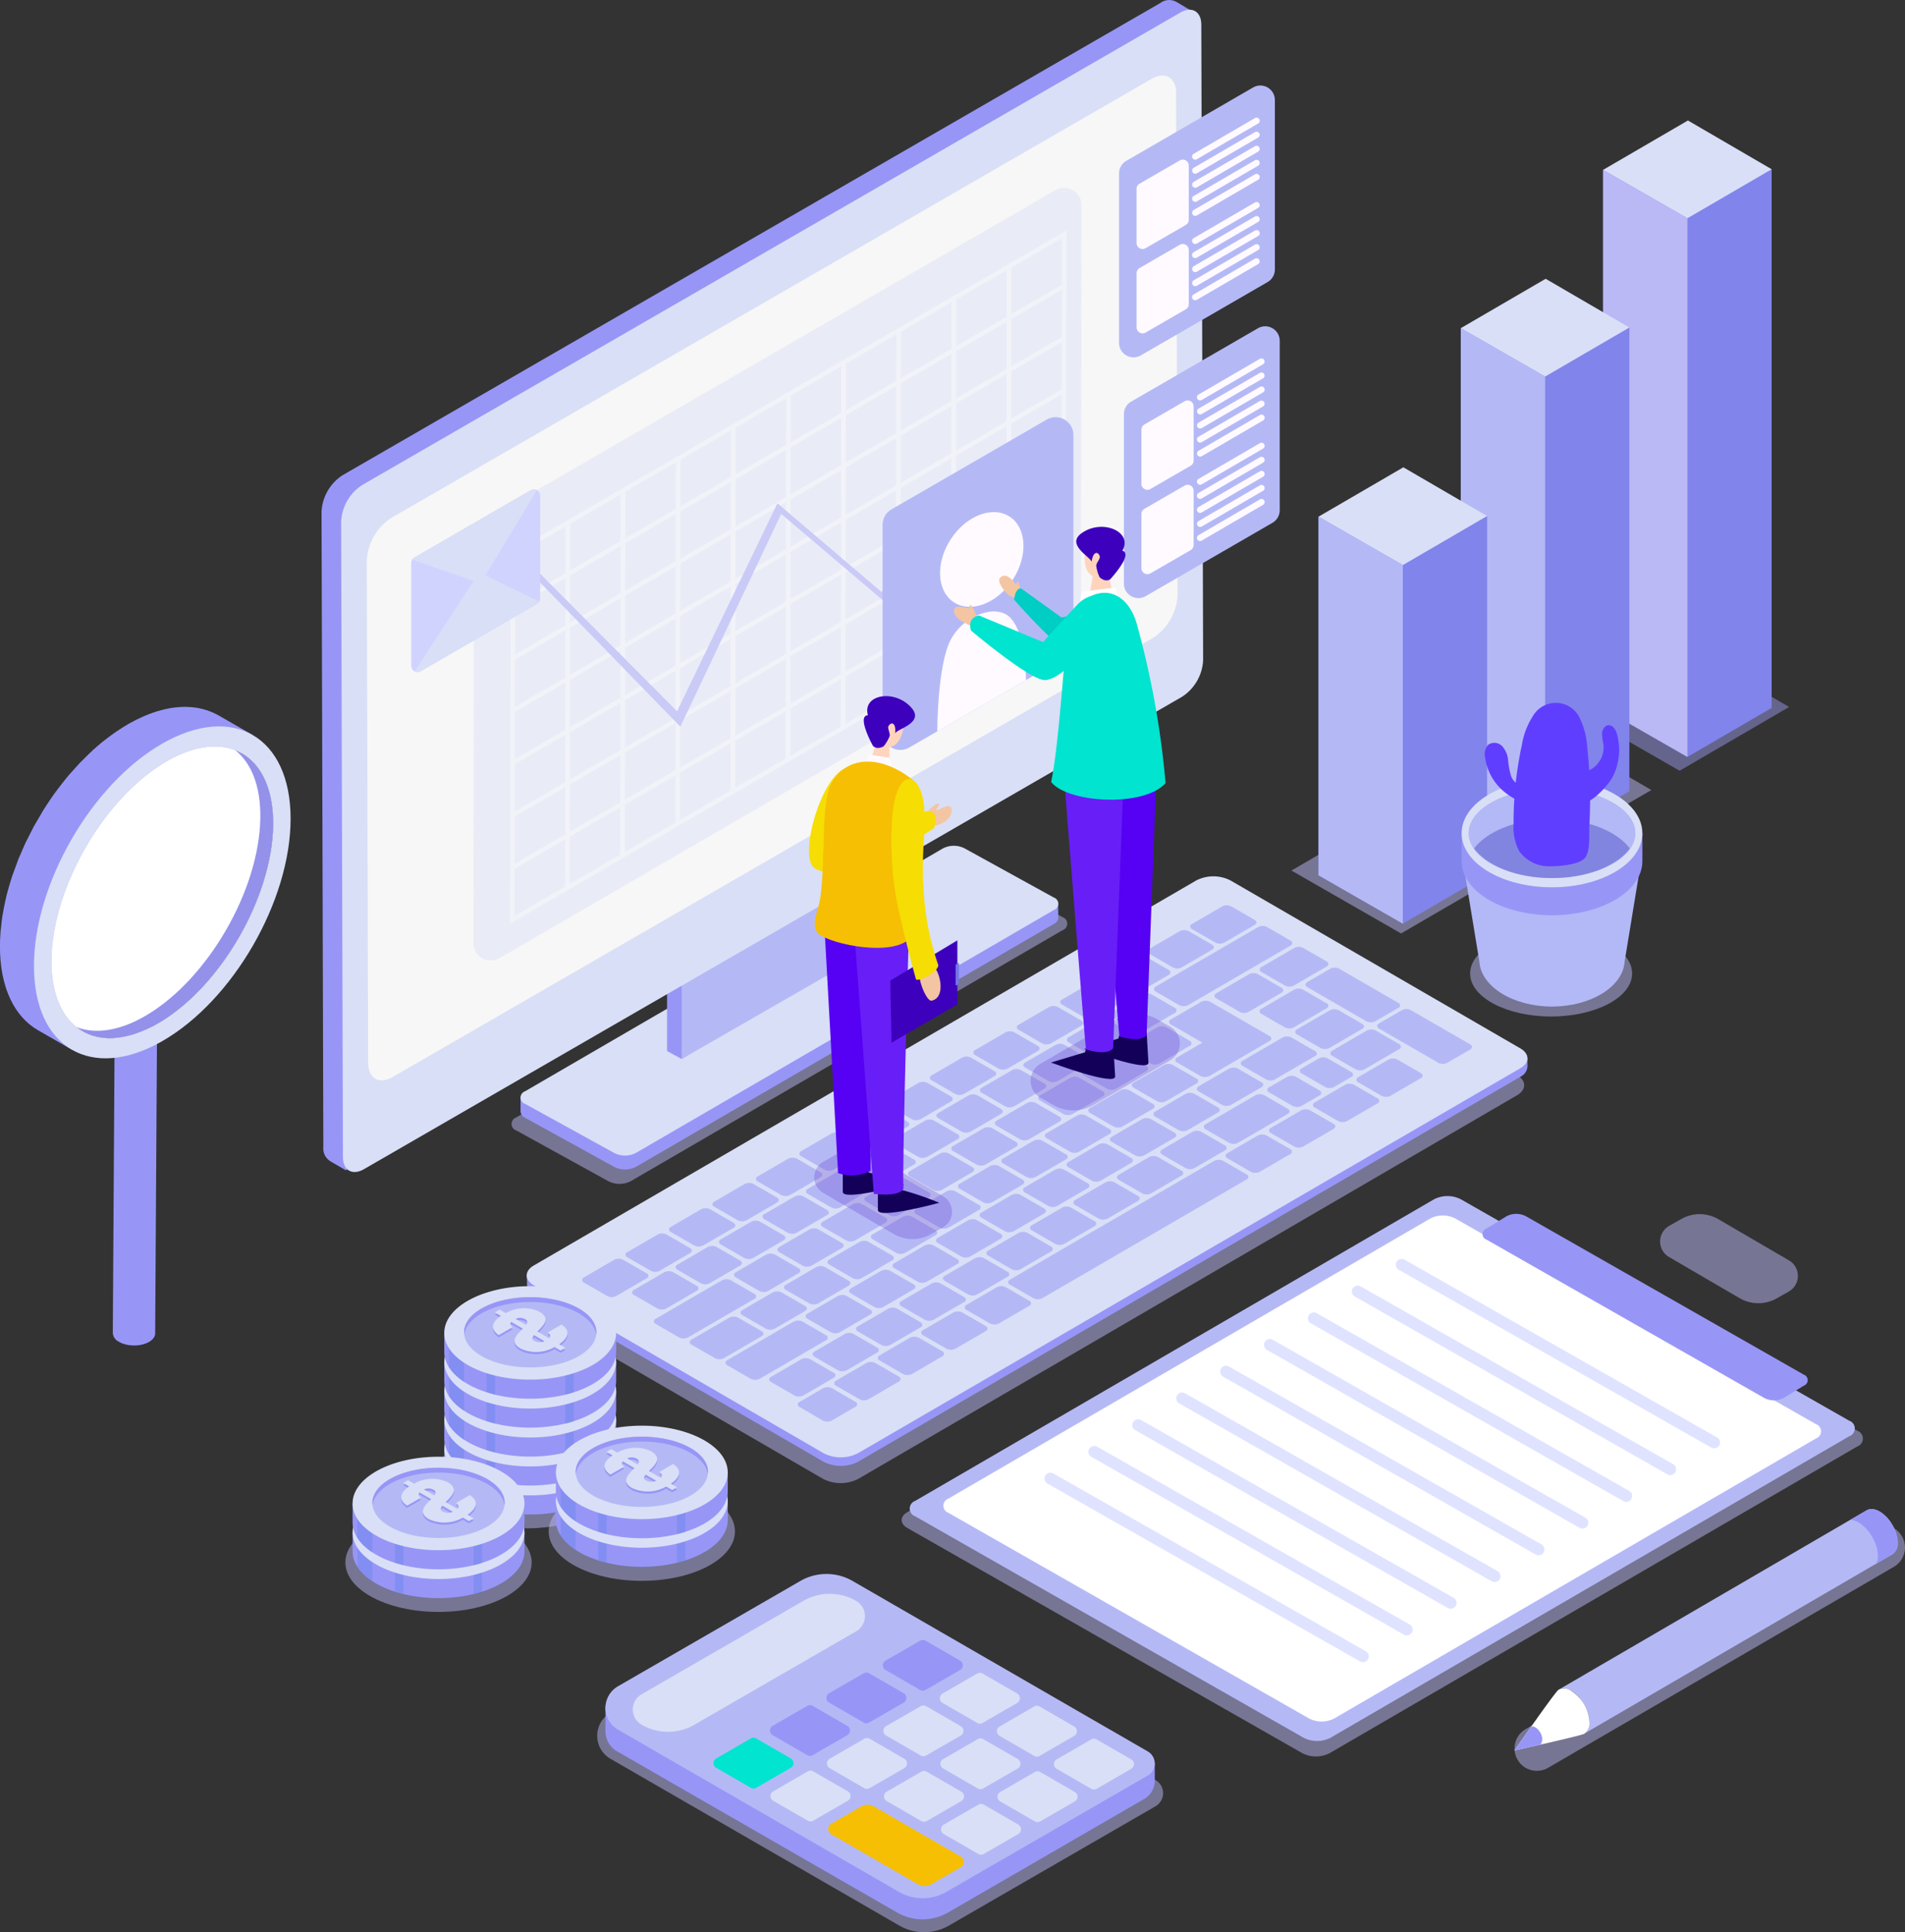 <svg id="Grupo_42932" data-name="Grupo 42932" xmlns="http://www.w3.org/2000/svg" xmlns:xlink="http://www.w3.org/1999/xlink" width="306.413" height="310.737" viewBox="0 0 306.413 310.737">
  <rect x="0" y="0" width="306.413" height="310.737" fill="#333333" stroke="none"/>
  <defs>
    <clipPath id="clip-path">
      <path id="Trazado_112310" data-name="Trazado 112310" d="M606,215.846,587.261,226.68a1.007,1.007,0,0,1-1.51-.872V209.259a1.006,1.006,0,0,1,.5-.872l18.735-10.833a1.006,1.006,0,0,1,1.51.871v16.549A1.007,1.007,0,0,1,606,215.846Z" transform="translate(-585.751 -197.417)" fill="none"/>
    </clipPath>
  </defs>
  <g id="Grupo_42866" data-name="Grupo 42866" transform="translate(51.716)">
    <g id="Grupo_42852" data-name="Grupo 42852" transform="translate(32.316 140.929)">
      <path id="Trazado_112266" data-name="Trazado 112266" d="M540.24,264.243a6.221,6.221,0,0,0-5.647,0l-105.96,61.69c-1.552.9-1.544,2.366.023,3.271l47.182,27.354a6.221,6.221,0,0,0,5.647,0l105.96-61.69c1.552-.9,1.543-2.366-.024-3.271Z" transform="translate(-427.475 -259.652)" fill="#bbb8f6" opacity="0.5" style="mix-blend-mode: multiply;isolation: isolate"/>
      <g id="Grupo_42851" data-name="Grupo 42851" transform="translate(0.691)">
        <path id="Trazado_112267" data-name="Trazado 112267" d="M426.949,323.754l3.162-2.017v.694l104.53-60.747a6.071,6.071,0,0,1,5.507,0l44.6,25.845v-.376l3.163,1.791v1.371h-.005a1.934,1.934,0,0,1-1.125,1.564L480.219,353.81a6.064,6.064,0,0,1-5.507,0L428.1,326.8a1.8,1.8,0,0,1-1.1-1.9C426.982,324.592,426.949,323.754,426.949,323.754Z" transform="translate(-426.949 -259.652)" fill="#9796f7"/>
        <path id="Trazado_112268" data-name="Trazado 112268" d="M540.148,260.315a6.064,6.064,0,0,0-5.507,0L428.078,322.24c-1.514.879-1.505,2.307.023,3.189l46.611,27.005a6.065,6.065,0,0,0,5.507,0l106.563-61.928c1.514-.879,1.506-2.307-.022-3.189Z" transform="translate(-426.949 -259.652)" fill="#d9dff6"/>
        <path id="Trazado_112269" data-name="Trazado 112269" d="M540.26,264.48a1.562,1.562,0,0,0-1.42,0l-4.882,2.837a.435.435,0,0,0,0,.823l3.764,2.172a1.564,1.564,0,0,0,1.425,0l4.882-2.837c.393-.228.386-.6-.01-.825Zm-3.085,6.152c.4.229.4.6.01.826L532.3,274.3a1.566,1.566,0,0,1-1.426,0l-3.763-2.173a.434.434,0,0,1-.005-.822l4.882-2.837a1.563,1.563,0,0,1,1.42,0Zm-6.985,4.06c.4.228.4.6.01.825l-4.882,2.837a1.576,1.576,0,0,1-1.431,0l-3.763-2.172a.437.437,0,0,1,0-.826l4.881-2.837a1.574,1.574,0,0,1,1.421,0Zm-7.063,4.1c.4.229.4.6.01.826l-4.882,2.837a1.566,1.566,0,0,1-1.426,0l-3.763-2.173a.434.434,0,0,1-.005-.822l4.882-2.838a1.571,1.571,0,0,1,1.421,0Zm-6.985,4.059c.4.229.4.6.01.826l-4.882,2.837a1.576,1.576,0,0,1-1.431,0l-3.763-2.173a.436.436,0,0,1,0-.825l4.881-2.838a1.58,1.58,0,0,1,1.421,0Zm-6.995,4.065c.4.229.4.6.01.826l-4.882,2.837a1.566,1.566,0,0,1-1.426,0l-3.763-2.173a.434.434,0,0,1-.005-.822l4.882-2.837a1.565,1.565,0,0,1,1.421,0Zm-6.985,4.059a.438.438,0,0,1,.005.829l-4.882,2.837a1.575,1.575,0,0,1-1.426,0L492.1,292.47a.436.436,0,0,1-.005-.823l4.882-2.837a1.575,1.575,0,0,1,1.426,0Zm-6.995,4.065c.4.229.4.6.01.826l-4.882,2.838a1.582,1.582,0,0,1-1.431,0l-3.763-2.173a.437.437,0,0,1,0-.826l4.882-2.837a1.578,1.578,0,0,1,1.42,0Zm-6.99,4.063c.4.228.4.6.01.826L483.3,302.77a1.569,1.569,0,0,1-1.426,0l-3.763-2.172a.435.435,0,0,1,0-.823l4.882-2.837a1.563,1.563,0,0,1,1.42,0Zm-7.005,4.071a.438.438,0,0,1,0,.829l-4.882,2.837a1.579,1.579,0,0,1-1.425,0l-3.764-2.173a.436.436,0,0,1,0-.823l4.881-2.837a1.581,1.581,0,0,1,1.426,0Zm-6.99,4.062c.4.229.4.6.01.826L469.31,310.9a1.572,1.572,0,0,1-1.426,0l-3.763-2.173a.435.435,0,0,1,0-.823L469,305.067a1.569,1.569,0,0,1,1.42,0Zm-7,4.065c.4.229.4.6.01.826l-4.882,2.837a1.564,1.564,0,0,1-1.425,0l-3.764-2.173a.434.434,0,0,1,0-.822L462,309.132a1.569,1.569,0,0,1,1.42,0Zm-6.984,4.059c.4.229.4.6.01.826l-4.882,2.837a1.576,1.576,0,0,1-1.431,0l-3.764-2.173a.437.437,0,0,1,0-.825l4.882-2.838a1.578,1.578,0,0,1,1.42,0Zm-7,4.065c.4.229.4.6.01.826l-4.882,2.837a1.566,1.566,0,0,1-1.426,0l-3.764-2.172a.435.435,0,0,1,0-.823l4.882-2.837a1.563,1.563,0,0,1,1.42,0Zm-6.985,4.059a.438.438,0,0,1,.005.829l-4.882,2.838a1.578,1.578,0,0,1-1.426,0l-3.763-2.172a.436.436,0,0,1-.005-.823l4.882-2.837a1.575,1.575,0,0,1,1.426,0Zm103.57-53.505c.4.229.4.594.005.823l-16.466,9.568a1.553,1.553,0,0,1-1.42,0l-3.763-2.172c-.4-.229-.4-.594-.005-.823l16.466-9.569a1.56,1.56,0,0,1,1.42,0ZM531.182,280.8a.436.436,0,0,1,0,.826l-4.881,2.837a1.565,1.565,0,0,1-1.421,0l-3.763-2.173a.434.434,0,0,1-.005-.822l4.882-2.838a1.569,1.569,0,0,1,1.426,0Zm-6.99,4.062c.4.229.4.594.005.823l-4.882,2.837a1.566,1.566,0,0,1-1.426,0l-3.763-2.172a.436.436,0,0,1,0-.826l4.882-2.837a1.556,1.556,0,0,1,1.421,0Zm-6.995,4.066c.4.228.4.594.005.822l-4.882,2.837a1.556,1.556,0,0,1-1.421,0l-3.763-2.172c-.4-.229-.4-.6,0-.823l4.882-2.837a1.555,1.555,0,0,1,1.421,0Zm-6.985,4.059a.434.434,0,0,1,.005.822l-4.882,2.837a1.566,1.566,0,0,1-1.426,0l-3.763-2.172a.436.436,0,0,1,0-.826l4.882-2.837a1.562,1.562,0,0,1,1.42,0Zm-6.995,4.065c.4.228.4.594,0,.822l-4.882,2.838a1.562,1.562,0,0,1-1.421,0l-3.763-2.173c-.4-.229-.4-.594,0-.823l4.881-2.837a1.561,1.561,0,0,1,1.421,0Zm-6.985,4.059a.436.436,0,0,1,0,.826l-4.882,2.837a1.571,1.571,0,0,1-1.421,0l-3.763-2.173a.435.435,0,0,1-.005-.823l4.883-2.837a1.567,1.567,0,0,1,1.425,0Zm-7.01,4.074a.435.435,0,0,1,0,.823l-4.882,2.837a1.57,1.57,0,0,1-1.425,0l-3.764-2.173a.436.436,0,0,1,0-.826l4.882-2.837a1.569,1.569,0,0,1,1.42,0Zm-6.99,4.062c.4.229.4.594,0,.823l-4.882,2.837a1.559,1.559,0,0,1-1.42,0l-3.763-2.173a.434.434,0,0,1-.005-.823l4.882-2.837a1.56,1.56,0,0,1,1.42,0Zm-6.99,4.062a.436.436,0,0,1,0,.826l-4.882,2.837a1.562,1.562,0,0,1-1.42,0l-3.764-2.173a.434.434,0,0,1,0-.822l4.882-2.837a1.564,1.564,0,0,1,1.425,0Zm-6.99,4.062c.4.229.4.6,0,.823l-4.882,2.837a1.564,1.564,0,0,1-1.425,0l-3.764-2.172a.436.436,0,0,1,0-.826l4.882-2.837a1.553,1.553,0,0,1,1.42,0Zm-6.995,4.065c.395.229.4.6,0,.823l-4.882,2.837a1.553,1.553,0,0,1-1.42,0l-3.764-2.172c-.4-.229-.4-.6,0-.823l4.882-2.837a1.553,1.553,0,0,1,1.42,0Zm-6.985,4.06a.434.434,0,0,1,.005.822l-4.883,2.838a1.57,1.57,0,0,1-1.425,0l-3.764-2.173a.436.436,0,0,1,0-.826l4.882-2.837a1.564,1.564,0,0,1,1.421,0ZM555.6,273.338c.4.229.4.6.005.823l-5.275,3.066a1.562,1.562,0,0,1-1.421,0l-3.763-2.173a.434.434,0,0,1-.005-.823l5.276-3.065a1.554,1.554,0,0,1,1.42,0Zm-7.273,4.227a.436.436,0,0,1,0,.826l-5.276,3.065a1.553,1.553,0,0,1-1.42,0l-3.763-2.172c-.4-.229-.4-.594-.005-.823l5.275-3.066a1.572,1.572,0,0,1,1.426,0Zm18.8,2.429a.434.434,0,0,1,0,.822l-3.7,2.149a1.559,1.559,0,0,1-1.42,0l-9.495-5.482c-.4-.229-.4-.6-.01-.826l3.7-2.149a1.567,1.567,0,0,1,1.425,0Zm-11.543.067a.434.434,0,0,1,.005.822l-5.275,3.066a1.575,1.575,0,0,1-1.426,0l-3.763-2.173a.438.438,0,0,1-.005-.828l5.276-3.066a1.567,1.567,0,0,1,1.425,0ZM533.579,286.1a.435.435,0,0,1,0,.823L528.7,289.76a1.563,1.563,0,0,1-1.42,0l-3.764-2.172c-.4-.229-.4-.6-.01-.826l4.882-2.837a1.566,1.566,0,0,1,1.426,0Zm12.827-.777a.438.438,0,0,1,.005.829l-9.659,5.614a1.572,1.572,0,0,1-1.426,0l-3.763-2.173a.435.435,0,0,1,0-.823l4.07-2.365-5.052-2.916a.437.437,0,0,1-.01-.826l4.882-2.837a1.576,1.576,0,0,1,1.431,0l5.764,3.328,1.378.8Zm-19.811,4.837a.437.437,0,0,1,0,.826l-4.882,2.837a1.578,1.578,0,0,1-1.42,0l-3.763-2.173c-.4-.229-.4-.6-.011-.826l4.882-2.837a1.576,1.576,0,0,1,1.431,0Zm-7,4.065a.435.435,0,0,1,.005.822l-4.882,2.838a1.579,1.579,0,0,1-1.425,0l-3.764-2.173a.438.438,0,0,1,0-.829l4.881-2.837a1.581,1.581,0,0,1,1.426,0Zm-6.984,4.059a.437.437,0,0,1,0,.826l-4.882,2.837a1.569,1.569,0,0,1-1.42,0l-3.763-2.173c-.4-.228-.4-.6-.011-.826l4.883-2.837a1.574,1.574,0,0,1,1.43,0Zm-6.995,4.065a.436.436,0,0,1,0,.823l-4.887,2.84a1.578,1.578,0,0,1-1.42,0l-3.764-2.173a.437.437,0,0,1-.01-.826l4.888-2.84a1.579,1.579,0,0,1,1.425,0Zm-6.99,4.062a.435.435,0,0,1,0,.823l-4.882,2.837a1.566,1.566,0,0,1-1.42,0l-3.763-2.173c-.4-.228-.4-.6-.01-.826l4.882-2.837a1.57,1.57,0,0,1,1.425,0Zm-7.006,4.071a.437.437,0,0,1,0,.826l-4.882,2.837a1.563,1.563,0,0,1-1.42,0l-3.763-2.173c-.4-.228-.4-.6-.01-.825l4.882-2.838a1.582,1.582,0,0,1,1.431,0Zm-6.99,4.062a.436.436,0,0,1,.005.823l-4.882,2.837a1.575,1.575,0,0,1-1.426,0l-3.763-2.172a.438.438,0,0,1-.005-.829l4.882-2.837a1.575,1.575,0,0,1,1.426,0Zm-6.995,4.066a.434.434,0,0,1,0,.822l-4.881,2.837a1.565,1.565,0,0,1-1.421,0l-3.763-2.172c-.4-.229-.4-.6-.01-.826l4.882-2.837a1.566,1.566,0,0,1,1.426,0Zm-6.985,4.058a.438.438,0,0,1,0,.827l-4.882,2.837a1.58,1.58,0,0,1-1.421,0l-3.763-2.173c-.4-.229-.4-.6-.01-.826l4.882-2.837a1.576,1.576,0,0,1,1.431,0Zm-7.095,4.124a.434.434,0,0,1,.005.822l-10.676,6.2a1.58,1.58,0,0,1-1.421,0l-3.763-2.173a.437.437,0,0,1-.01-.826l10.676-6.2a1.566,1.566,0,0,1,1.426,0Zm71.08-34.63a.437.437,0,0,1,.01.826l-4.882,2.837a1.582,1.582,0,0,1-1.431,0l-3.763-2.173a.437.437,0,0,1,0-.826l4.882-2.837a1.572,1.572,0,0,1,1.42,0Zm-6.995,4.065c.4.228.4.6.01.825l-4.882,2.838a1.57,1.57,0,0,1-1.425,0l-3.764-2.173a.435.435,0,0,1-.005-.823l4.883-2.837a1.569,1.569,0,0,1,1.42,0Zm-6.985,4.059a.438.438,0,0,1,.005.829l-4.882,2.837a1.581,1.581,0,0,1-1.426,0l-3.763-2.173a.436.436,0,0,1,0-.823l4.882-2.837a1.579,1.579,0,0,1,1.425,0Zm-6.995,4.065a.437.437,0,0,1,.01.826l-4.882,2.837a1.582,1.582,0,0,1-1.431,0l-3.763-2.173a.437.437,0,0,1,0-.826l4.882-2.837a1.578,1.578,0,0,1,1.42,0Zm-6.99,4.062c.4.229.4.6.01.826l-4.882,2.837a1.567,1.567,0,0,1-1.425,0l-3.764-2.173a.435.435,0,0,1,0-.823l4.882-2.837a1.569,1.569,0,0,1,1.42,0Zm-7,4.071a.438.438,0,0,1,0,.829l-4.882,2.837a1.573,1.573,0,0,1-1.425,0l-3.763-2.172a.436.436,0,0,1-.005-.823l4.882-2.837a1.575,1.575,0,0,1,1.426,0Zm-6.99,4.062c.4.229.4.6.01.826l-4.882,2.837a1.566,1.566,0,0,1-1.426,0l-3.763-2.172a.435.435,0,0,1-.005-.823l4.882-2.837a1.563,1.563,0,0,1,1.42,0Zm-6.99,4.063a.437.437,0,0,1,0,.828l-4.881,2.838a1.569,1.569,0,0,1-1.426,0l-3.763-2.172a.435.435,0,0,1-.005-.823l4.882-2.837a1.573,1.573,0,0,1,1.425,0Zm-6.99,4.062c.4.228.4.6.01.825l-4.882,2.838a1.582,1.582,0,0,1-1.431,0l-3.763-2.173a.437.437,0,0,1,0-.826l4.882-2.837a1.574,1.574,0,0,1,1.421,0Zm-6.995,4.065c.4.228.4.6.01.826l-4.882,2.837a1.572,1.572,0,0,1-1.426,0l-3.763-2.173a.435.435,0,0,1-.005-.823l4.882-2.837a1.569,1.569,0,0,1,1.42,0Zm-6.985,4.059a.438.438,0,0,1,.005.829l-6.067,3.526a1.581,1.581,0,0,1-1.426,0l-3.763-2.173a.436.436,0,0,1-.005-.823l6.067-3.526a1.581,1.581,0,0,1,1.426,0Zm96.6-49.425c.4.229.4.594.005.823l-5.275,3.065a1.566,1.566,0,0,1-1.426,0l-3.763-2.172a.436.436,0,0,1,0-.826l5.275-3.066a1.56,1.56,0,0,1,1.42,0Zm-7.593,4.376a.437.437,0,0,1,0,.826l-6.44,3.742a1.578,1.578,0,0,1-1.42,0l-3.763-2.173a.437.437,0,0,1-.01-.826l6.439-3.742a1.582,1.582,0,0,1,1.431,0Zm-8.62,5.01a.434.434,0,0,1,0,.822l-4.882,2.838a1.569,1.569,0,0,1-1.42,0l-3.763-2.173c-.4-.229-.4-.6-.01-.826l4.882-2.837a1.564,1.564,0,0,1,1.425,0Zm-6.985,4.059a.437.437,0,0,1,0,.826l-4.882,2.837a1.578,1.578,0,0,1-1.42,0l-3.763-2.173a.437.437,0,0,1-.01-.826l4.882-2.837a1.582,1.582,0,0,1,1.431,0Zm-6.995,4.065a.436.436,0,0,1,0,.823l-4.881,2.837a1.581,1.581,0,0,1-1.426,0l-3.763-2.173a.438.438,0,0,1-.005-.829l4.882-2.837a1.579,1.579,0,0,1,1.425,0Zm-6.985,4.059a.437.437,0,0,1,0,.826L519.26,308.6a1.568,1.568,0,0,1-1.421,0l-3.763-2.173c-.4-.228-.4-.6-.01-.825l4.882-2.838a1.582,1.582,0,0,1,1.431,0ZM517.147,309a.436.436,0,0,1,.005.823l-4.888,2.84a1.572,1.572,0,0,1-1.42,0l-3.763-2.173a.437.437,0,0,1-.01-.826l4.887-2.84a1.578,1.578,0,0,1,1.426,0Zm-6.99,4.062a.435.435,0,0,1,0,.823l-4.882,2.837a1.565,1.565,0,0,1-1.421,0l-3.763-2.172c-.4-.229-.4-.6-.01-.826l4.882-2.837a1.566,1.566,0,0,1,1.426,0Zm-7.006,4.072a.436.436,0,0,1,0,.825l-4.882,2.837a1.568,1.568,0,0,1-1.421,0l-3.763-2.173c-.4-.229-.4-.6-.01-.826l4.882-2.837a1.576,1.576,0,0,1,1.431,0Zm-6.99,4.062a.436.436,0,0,1,.005.823l-4.882,2.837a1.581,1.581,0,0,1-1.426,0l-3.763-2.173a.438.438,0,0,1,0-.829l4.882-2.837a1.575,1.575,0,0,1,1.426,0Zm-6.995,4.065a.435.435,0,0,1,.005.823l-4.882,2.837a1.571,1.571,0,0,1-1.421,0l-3.763-2.173c-.4-.229-.4-.6-.01-.826l4.882-2.837a1.569,1.569,0,0,1,1.426,0Zm-6.984,4.059a.437.437,0,0,1,0,.826l-4.882,2.837a1.578,1.578,0,0,1-1.42,0l-3.764-2.173a.437.437,0,0,1-.01-.826l4.882-2.837a1.582,1.582,0,0,1,1.431,0Zm-7.1,4.123a.435.435,0,0,1,0,.823l-10.676,6.2a1.574,1.574,0,0,1-1.421,0l-3.763-2.173c-.4-.228-.4-.6-.01-.825l10.677-6.205a1.567,1.567,0,0,1,1.425,0ZM578.7,286.673c.4.229.4.6.01.826l-3.7,2.148a1.564,1.564,0,0,1-1.425,0l-9.538-5.506c-.4-.229-.4-.6-.01-.826l3.7-2.148a1.566,1.566,0,0,1,1.426,0Zm-11.437-.042a.434.434,0,0,1,0,.822L561.7,290.69a1.579,1.579,0,0,1-1.425,0l-3.763-2.173a.438.438,0,0,1-.005-.829l5.569-3.236a1.566,1.566,0,0,1,1.426,0Zm-7.709,4.479a.437.437,0,0,1,0,.826l-2.758,1.6a1.575,1.575,0,0,1-1.426,0l-3.763-2.173a.438.438,0,0,1-.005-.829l2.758-1.6a1.582,1.582,0,0,1,1.431,0Zm-5.107,2.968a.435.435,0,0,1,.005.823l-2.89,1.679a1.573,1.573,0,0,1-1.425,0l-3.764-2.173a.437.437,0,0,1,0-.828l2.889-1.679a1.566,1.566,0,0,1,1.426,0Zm-5.1,2.962a.436.436,0,0,1,.005.823l-8,4.65a1.575,1.575,0,0,1-1.426,0l-3.763-2.172a.438.438,0,0,1-.005-.829l8-4.65a1.575,1.575,0,0,1,1.426,0Zm-10.115,5.878a.436.436,0,0,1,0,.824l-4.882,2.836a1.563,1.563,0,0,1-1.42,0l-3.763-2.172c-.4-.229-.4-.6-.01-.826l4.882-2.837a1.564,1.564,0,0,1,1.425,0Zm-6.985,4.06a.436.436,0,0,1,0,.825l-4.882,2.838a1.578,1.578,0,0,1-1.42,0l-3.763-2.173c-.4-.229-.4-.6-.01-.826l4.882-2.837a1.576,1.576,0,0,1,1.431,0Zm-6.995,4.065a.436.436,0,0,1,.005.823l-4.882,2.837a1.581,1.581,0,0,1-1.426,0l-3.763-2.173a.438.438,0,0,1-.005-.829l4.882-2.837a1.581,1.581,0,0,1,1.426,0Zm-6.99,4.062a.435.435,0,0,1,.005.823l-4.882,2.837a1.571,1.571,0,0,1-1.421,0l-3.763-2.173c-.4-.228-.4-.6-.01-.826l4.882-2.837a1.572,1.572,0,0,1,1.426,0Zm-7.006,4.071a.437.437,0,0,1,0,.826l-4.882,2.837a1.574,1.574,0,0,1-1.421,0l-3.763-2.173c-.4-.228-.4-.6-.01-.825L506.065,317a1.582,1.582,0,0,1,1.431,0Zm-6.99,4.062a.435.435,0,0,1,0,.823l-4.882,2.837a1.563,1.563,0,0,1-1.42,0l-3.764-2.172c-.4-.229-.4-.6-.01-.826l4.882-2.837a1.566,1.566,0,0,1,1.426,0ZM497.28,327.3a.437.437,0,0,1,0,.826l-4.882,2.837a1.565,1.565,0,0,1-1.421,0l-3.763-2.172c-.4-.229-.4-.6-.01-.826l4.882-2.837a1.576,1.576,0,0,1,1.431,0Zm-6.991,4.063a.435.435,0,0,1,.005.822l-4.882,2.837a1.573,1.573,0,0,1-1.425,0l-3.764-2.172a.438.438,0,0,1,0-.829l4.882-2.837a1.573,1.573,0,0,1,1.425,0Zm-6.995,4.065a.435.435,0,0,1,.005.823l-4.882,2.836a1.563,1.563,0,0,1-1.42,0l-3.764-2.172c-.4-.229-.4-.6-.009-.826l4.881-2.837a1.569,1.569,0,0,1,1.426,0Zm-6.984,4.059a.437.437,0,0,1,0,.826l-4.882,2.837a1.578,1.578,0,0,1-1.42,0l-3.764-2.173c-.395-.229-.4-.6-.009-.826l4.881-2.837a1.576,1.576,0,0,1,1.431,0Zm94.446-48.2c.4.228.4.6.01.826l-4.882,2.837a1.572,1.572,0,0,1-1.426,0l-3.763-2.173a.435.435,0,0,1-.005-.823l4.882-2.837a1.571,1.571,0,0,1,1.421,0Zm-6.985,4.059a.438.438,0,0,1,.005.829l-4.882,2.837a1.581,1.581,0,0,1-1.426,0l-3.763-2.173a.436.436,0,0,1,0-.823l4.882-2.837a1.581,1.581,0,0,1,1.426,0Zm-7.063,4.105c.4.228.4.6.01.826l-4.882,2.837a1.572,1.572,0,0,1-1.426,0l-3.763-2.173a.435.435,0,0,1-.005-.823l4.882-2.837a1.568,1.568,0,0,1,1.421,0Zm-6.985,4.059a.438.438,0,0,1,.005.829l-4.882,2.837a1.581,1.581,0,0,1-1.426,0L539.657,305a.436.436,0,0,1-.005-.823l4.882-2.837a1.581,1.581,0,0,1,1.426,0Zm-6.995,4.065c.4.229.4.6.01.826l-32.863,19.1a1.566,1.566,0,0,1-1.426,0l-3.763-2.172a.435.435,0,0,1,0-.823l32.862-19.1a1.571,1.571,0,0,1,1.421,0ZM507.763,327.9a.437.437,0,0,1,.01.825l-4.882,2.838a1.582,1.582,0,0,1-1.431,0l-3.764-2.173a.437.437,0,0,1,0-.826l4.882-2.837a1.572,1.572,0,0,1,1.42,0Zm-7,4.065c.4.228.4.6.01.826l-4.882,2.837a1.57,1.57,0,0,1-1.425,0l-3.764-2.173a.435.435,0,0,1,0-.823l4.882-2.837a1.566,1.566,0,0,1,1.42,0Zm-6.984,4.059a.438.438,0,0,1,0,.829l-4.882,2.837a1.579,1.579,0,0,1-1.425,0l-3.763-2.173a.436.436,0,0,1-.005-.823l4.882-2.837a1.579,1.579,0,0,1,1.425,0Zm-7,4.065c.4.229.4.6.01.826l-4.882,2.837a1.576,1.576,0,0,1-1.431,0l-3.763-2.173a.437.437,0,0,1,0-.826l4.882-2.837a1.578,1.578,0,0,1,1.42,0Zm-6.984,4.059a.438.438,0,0,1,0,.829l-3.786,2.2a1.573,1.573,0,0,1-1.425,0L470.832,345a.435.435,0,0,1,0-.822l3.786-2.2a1.581,1.581,0,0,1,1.426,0Z" transform="translate(-426.949 -259.652)" fill="#b4b9f6"/>
      </g>
    </g>
    <g id="Grupo_42856" data-name="Grupo 42856" transform="translate(0)">
      <g id="Grupo_42853" data-name="Grupo 42853" transform="translate(30.567 136.017)">
        <path id="Trazado_112270" data-name="Trazado 112270" d="M574.78,258.058a3.956,3.956,0,0,0-3.591,0l-69.483,40.379a1.1,1.1,0,0,0,.015,2.08l14.82,8.168a3.953,3.953,0,0,0,3.591,0l69.483-40.379a1.1,1.1,0,0,0-.015-2.08Z" transform="translate(-500.969 -254.741)" fill="#bbb8f6" opacity="0.5" style="mix-blend-mode: multiply;isolation: isolate"/>
        <path id="Trazado_112271" data-name="Trazado 112271" d="M573.839,257.4a3.826,3.826,0,0,0-3.474,0l-67.949,37.711s0,2,0,2.368a1.235,1.235,0,0,0,.726,1.007l14.342,7.9a3.826,3.826,0,0,0,3.474,0L588.2,267.313a1.211,1.211,0,0,0,.712-1.006c0-.364-.046-2.508-.046-2.508Z" transform="translate(-500.971 -254.741)" fill="#9796f7"/>
        <path id="Trazado_112272" data-name="Trazado 112272" d="M573.838,255.159a3.826,3.826,0,0,0-3.474,0l-67.237,39.074a1.063,1.063,0,0,0,.014,2.012l14.342,7.9a3.826,3.826,0,0,0,3.474,0l67.237-39.074a1.063,1.063,0,0,0-.014-2.012Z" transform="translate(-500.969 -254.741)" fill="#d9dff6"/>
      </g>
      <path id="Trazado_112273" data-name="Trazado 112273" d="M484.233,195.15l131.578-75.966a2.335,2.335,0,0,1,2.472-.188l.012-.007,2.624,1.559-1.7.992.289,101.8a7.444,7.444,0,0,1-3.381,5.856l-130.8,75.515,1.6.949-2.171,1.264-2.666-1.555.02-.011a2.365,2.365,0,0,1-.965-2.134l-.289-102.22A7.446,7.446,0,0,1,484.233,195.15Z" transform="translate(-480.853 -118.724)" fill="#9796f7"/>
      <g id="Grupo_42854" data-name="Grupo 42854" transform="translate(55.577 126.317)">
        <path id="Trazado_112274" data-name="Trazado 112274" d="M534.624,263.447v24.305l2.362,1.277,28.357-18.053V245.04Z" transform="translate(-534.624 -245.04)" fill="#9796f7"/>
        <path id="Trazado_112275" data-name="Trazado 112275" d="M532.262,263.84V289.03l30.719-17.661V245.433Z" transform="translate(-529.9 -245.04)" fill="#b4b9f6"/>
      </g>
      <path id="Trazado_112276" data-name="Trazado 112276" d="M482.493,196.727a7.446,7.446,0,0,0-3.381,5.856L479.4,304.8c.006,2.155,1.528,3.022,3.4,1.94l131.577-75.967a7.444,7.444,0,0,0,3.381-5.856l-.29-102.219c-.006-2.154-1.528-3.022-3.4-1.939Z" transform="translate(-475.956 -118.724)" fill="#d9dff6"/>
      <g id="Grupo_42855" data-name="Grupo 42855" transform="translate(7.274 12.157)">
        <path id="Trazado_112277" data-name="Trazado 112277" d="M613.645,214.488a8.683,8.683,0,0,1-3.95,6.829l-74.2,42.838-48.072,27.76c-2.183,1.265-3.961.251-3.97-2.26l-.222-80.8a8.691,8.691,0,0,1,3.94-6.838l60.263-34.792,62.011-35.806c2.183-1.256,3.97-.251,3.97,2.27Z" transform="translate(-483.23 -130.881)" fill="#f7f7f7"/>
      </g>
    </g>
    <g id="Grupo_42859" data-name="Grupo 42859" transform="translate(24.432 30.196)" opacity="0.47">
      <path id="Trazado_112278" data-name="Trazado 112278" d="M592.29,149.3l-92.134,53.288a2.8,2.8,0,0,0-1.4,2.418l-.077,65.392a2.8,2.8,0,0,0,4.2,2.421l92.133-53.5a2.8,2.8,0,0,0,1.392-2.415l.079-65.178A2.8,2.8,0,0,0,592.29,149.3Z" transform="translate(-498.683 -148.92)" fill="#d9dff6"/>
      <g id="Grupo_42857" data-name="Grupo 42857" transform="translate(5.889 6.878)" opacity="0.5">
        <path id="Trazado_112279" data-name="Trazado 112279" d="M501.149,241.165l89.283-51.848v.8l-89.284,51.847Z" transform="translate(-500.982 -155.798)" fill="#fff"/>
        <path id="Trazado_112280" data-name="Trazado 112280" d="M501.159,249.57l89.283-51.847v.8l-89.283,51.848Z" transform="translate(-501.003 -155.798)" fill="#fff"/>
        <path id="Trazado_112281" data-name="Trazado 112281" d="M501.169,257.975l89.283-51.847v.8l-89.283,51.846Z" transform="translate(-501.023 -155.798)" fill="#fff"/>
        <path id="Trazado_112282" data-name="Trazado 112282" d="M501.109,207.645,590.392,155.8v.8l-89.283,51.847Z" transform="translate(-500.901 -155.798)" fill="#fff"/>
        <path id="Trazado_112283" data-name="Trazado 112283" d="M501.18,266.381l89.283-51.848v.8l-89.283,51.847Z" transform="translate(-501.043 -155.798)" fill="#fff"/>
        <path id="Trazado_112284" data-name="Trazado 112284" d="M501.119,215.948,590.4,164.1v.8L501.118,216.75Z" transform="translate(-500.921 -155.798)" fill="#fff"/>
        <path id="Trazado_112285" data-name="Trazado 112285" d="M501.129,224.354l89.283-51.847v.8l-89.283,51.847Z" transform="translate(-500.941 -155.798)" fill="#fff"/>
        <path id="Trazado_112286" data-name="Trazado 112286" d="M501.139,232.759l89.283-51.848v.8l-89.283,51.847Z" transform="translate(-500.962 -155.798)" fill="#fff"/>
        <path id="Trazado_112287" data-name="Trazado 112287" d="M501.909,156.161l-.071,58.376-.73.421.071-58.379Z" transform="translate(-412.419 -155.798)" fill="#fff"/>
        <path id="Trazado_112288" data-name="Trazado 112288" d="M510.777,161.328l-.071,58.375-.729.421.071-58.379Z" transform="translate(-430.156 -155.798)" fill="#fff"/>
        <path id="Trazado_112289" data-name="Trazado 112289" d="M519.646,166.494l-.071,58.376-.729.421.071-58.378Z" transform="translate(-447.895 -155.798)" fill="#fff"/>
        <path id="Trazado_112290" data-name="Trazado 112290" d="M528.516,171.661l-.071,58.376-.73.421.071-58.379Z" transform="translate(-465.632 -155.798)" fill="#fff"/>
        <path id="Trazado_112291" data-name="Trazado 112291" d="M537.385,176.827l-.071,58.376-.73.42.071-58.378Z" transform="translate(-483.37 -155.798)" fill="#fff"/>
        <path id="Trazado_112292" data-name="Trazado 112292" d="M546.253,181.993l-.071,58.376-.729.421.071-58.378Z" transform="translate(-501.107 -155.798)" fill="#fff"/>
        <path id="Trazado_112293" data-name="Trazado 112293" d="M555.122,187.16l-.071,58.376-.729.421.071-58.379Z" transform="translate(-518.846 -155.798)" fill="#fff"/>
        <path id="Trazado_112294" data-name="Trazado 112294" d="M563.991,192.327l-.071,58.376-.73.421.071-58.379Z" transform="translate(-536.583 -155.798)" fill="#fff"/>
        <path id="Trazado_112295" data-name="Trazado 112295" d="M572.86,197.494l-.071,58.375-.73.421.071-58.378Z" transform="translate(-554.322 -155.798)" fill="#fff"/>
        <path id="Trazado_112296" data-name="Trazado 112296" d="M581.73,202.66l-.071,58.375-.73.421L581,203.078Z" transform="translate(-572.06 -155.798)" fill="#fff"/>
        <path id="Trazado_112297" data-name="Trazado 112297" d="M590.6,207.293l-.072,59.539-.729.421.072-59.542Z" transform="translate(-589.797 -155.798)" fill="#fff"/>
      </g>
      <g id="Grupo_42858" data-name="Grupo 42858" transform="translate(6.712 50.747)">
        <path id="Trazado_112298" data-name="Trazado 112298" d="M529.05,235.594l16.224-34.213,16.464,13.977,7.107-11.3,20.261,12.569.669-.695-21.152-13.431-7.19,11.439-16.764-14.277-16.143,33.438-25.214-25.318-.833.486Z" transform="translate(-502.479 -199.667)" fill="#9796f7"/>
      </g>
    </g>
    <g id="Grupo_42865" data-name="Grupo 42865" transform="translate(14.421 13.75)">
      <g id="Grupo_42860" data-name="Grupo 42860" transform="translate(113.853)">
        <path id="Trazado_112299" data-name="Trazado 112299" d="M491.48,164.08l-20.4,11.8a2.333,2.333,0,0,1-3.5-2.02v-27.25a2.334,2.334,0,0,1,1.165-2.02l20.4-11.8a2.333,2.333,0,0,1,3.5,2.02v27.25A2.334,2.334,0,0,1,491.48,164.08Z" transform="translate(-467.576 -132.473)" fill="#b4b9f6"/>
        <path id="Trazado_112300" data-name="Trazado 112300" d="M478.4,154.063v-8.7a.967.967,0,0,0-1.451-.837l-6.467,3.739a.967.967,0,0,0-.483.837v8.7a.967.967,0,0,0,1.451.837l6.467-3.74A.967.967,0,0,0,478.4,154.063Zm1.036-9.665a.505.505,0,0,1-.254-.942l9.88-5.754a.506.506,0,0,1,.51.873l-9.881,5.754A.512.512,0,0,1,479.436,144.4Zm.255,2.192,9.881-5.754a.506.506,0,0,0-.51-.873l-9.88,5.754a.505.505,0,1,0,.509.873Zm0,2.261,9.881-5.754a.506.506,0,0,0-.51-.873l-9.88,5.754a.505.505,0,1,0,.509.873Zm0,2.262,9.881-5.755a.506.506,0,0,0-.51-.873l-9.88,5.754a.505.505,0,0,0,.254.942A.511.511,0,0,0,479.691,151.113Zm0,2.26,9.881-5.754a.506.506,0,0,0-.51-.873l-9.88,5.754a.505.505,0,1,0,.509.873Z" transform="translate(-467.176 -132.473)" fill="#fffaff"/>
        <path id="Trazado_112301" data-name="Trazado 112301" d="M478.4,167.629v-8.7a.967.967,0,0,0-1.451-.837l-6.467,3.74a.967.967,0,0,0-.483.837v8.7a.967.967,0,0,0,1.451.837l6.467-3.74A.966.966,0,0,0,478.4,167.629Zm1.036-9.665a.505.505,0,0,1-.254-.942l9.88-5.753a.506.506,0,0,1,.51.873l-9.881,5.754A.51.51,0,0,1,479.436,157.964Zm.255,2.193,9.881-5.754a.506.506,0,0,0-.51-.873l-9.88,5.754a.5.5,0,0,0,.254.941A.51.51,0,0,0,479.691,160.157Zm0,2.261,9.881-5.754a.506.506,0,0,0-.51-.874l-9.88,5.755a.506.506,0,0,0,.254.942A.512.512,0,0,0,479.691,162.418Zm0,2.261,9.881-5.754a.506.506,0,0,0-.51-.873l-9.88,5.754a.505.505,0,1,0,.509.873Zm0,2.261,9.881-5.754a.506.506,0,0,0-.51-.873l-9.88,5.754a.5.5,0,0,0,.254.941A.511.511,0,0,0,479.691,166.94Z" transform="translate(-467.176 -132.473)" fill="#fffaff"/>
      </g>
      <g id="Grupo_42861" data-name="Grupo 42861" transform="translate(114.632 38.724)">
        <path id="Trazado_112302" data-name="Trazado 112302" d="M490.7,202.8l-20.4,11.8a2.333,2.333,0,0,1-3.5-2.019V185.332a2.332,2.332,0,0,1,1.165-2.019l20.4-11.8a2.333,2.333,0,0,1,3.5,2.019v27.251A2.333,2.333,0,0,1,490.7,202.8Z" transform="translate(-466.796 -171.197)" fill="#b4b9f6"/>
        <path id="Trazado_112303" data-name="Trazado 112303" d="M477.62,192.786v-8.7a.967.967,0,0,0-1.451-.837l-6.467,3.74a.967.967,0,0,0-.483.837v8.7a.967.967,0,0,0,1.451.837l6.467-3.74A.967.967,0,0,0,477.62,192.786Zm1.037-9.665a.506.506,0,0,1-.255-.942l9.881-5.754a.506.506,0,0,1,.509.874l-9.881,5.753A.5.5,0,0,1,478.657,183.121Zm.254,2.193,9.881-5.754a.506.506,0,0,0-.509-.874L478.4,184.44a.506.506,0,0,0,.509.874Zm0,2.261,9.881-5.755a.505.505,0,0,0-.509-.873L478.4,186.7a.506.506,0,0,0,.509.874Zm0,2.261,9.881-5.754a.506.506,0,0,0-.509-.874l-9.881,5.755a.505.505,0,1,0,.509.873Zm0,2.261,9.881-5.754a.505.505,0,0,0-.509-.873l-9.881,5.753a.506.506,0,0,0,.509.874Z" transform="translate(-466.396 -171.197)" fill="#fffaff"/>
        <path id="Trazado_112304" data-name="Trazado 112304" d="M477.62,206.353v-8.7a.967.967,0,0,0-1.451-.837l-6.467,3.739a.967.967,0,0,0-.483.837v8.705a.967.967,0,0,0,1.451.837l6.467-3.74A.967.967,0,0,0,477.62,206.353Zm1.037-9.665a.506.506,0,0,1-.255-.942l9.881-5.754a.505.505,0,0,1,.509.873l-9.881,5.754A.508.508,0,0,1,478.657,196.688Zm.254,2.192,9.881-5.754a.505.505,0,0,0-.509-.873l-9.881,5.754a.506.506,0,0,0,.255.942A.5.5,0,0,0,478.911,198.88Zm0,2.261,9.881-5.754a.505.505,0,0,0-.509-.873l-9.881,5.754a.506.506,0,0,0,.255.942A.5.5,0,0,0,478.911,201.141Zm0,2.262,9.881-5.755a.505.505,0,0,0-.509-.873l-9.881,5.754a.506.506,0,0,0,.509.874Zm0,2.26,9.881-5.754a.505.505,0,0,0-.509-.873L478.4,204.79a.506.506,0,0,0,.255.942A.5.5,0,0,0,478.911,205.663Z" transform="translate(-466.396 -171.197)" fill="#fffaff"/>
      </g>
      <g id="Grupo_42862" data-name="Grupo 42862" transform="translate(75.827 53.341)">
        <path id="Trazado_112305" data-name="Trazado 112305" d="M529.245,224.5l-24.976,14.443a2.856,2.856,0,0,1-4.286-2.472V203.117a2.858,2.858,0,0,1,1.426-2.472L526.386,186.2a2.855,2.855,0,0,1,4.285,2.472v33.358A2.855,2.855,0,0,1,529.245,224.5Z" transform="translate(-499.983 -185.814)" fill="#b4b9f6"/>
        <path id="Trazado_112306" data-name="Trazado 112306" d="M519.256,201.809c-2.756-1.794-7-.165-9.476,3.639s-2.251,8.343.505,10.138,7,.166,9.476-3.639S522.012,203.6,519.256,201.809Zm2.62,26.285-14.26,8.246s0-10.646,2.164-14.735c2.124-4.013,7.275-5.754,9.476-3.639C521.983,220.586,521.876,228.094,521.876,228.094Z" transform="translate(-498.822 -185.814)" fill="#fffaff"/>
      </g>
      <g id="Grupo_42864" data-name="Grupo 42864" transform="translate(0 64.944)">
        <g id="Grupo_42863" data-name="Grupo 42863" transform="translate(0)" clip-path="url(#clip-path)">
          <path id="Trazado_112307" data-name="Trazado 112307" d="M606.5,215.555l-20.748,12V208.678l20.748-12Z" transform="translate(-585.751 -197.417)" fill="#d1d3ff"/>
          <path id="Trazado_112308" data-name="Trazado 112308" d="M606.5,215.555l-20.748,12,10.947-16.8Z" transform="translate(-585.751 -197.417)" fill="#d9dff6"/>
          <path id="Trazado_112309" data-name="Trazado 112309" d="M595.723,212.116l-9.972-3.438,20.747-12-8.911,14.76A1.577,1.577,0,0,1,595.723,212.116Z" transform="translate(-585.751 -197.417)" fill="#d9dff6"/>
        </g>
      </g>
    </g>
  </g>
  <g id="Grupo_42870" data-name="Grupo 42870" transform="translate(207.726 19.376)">
    <path id="Trazado_112311" data-name="Trazado 112311" d="M420.113,232.419,402.5,242.672h0l-17.635-10.118L402.6,222.227h0Z" transform="translate(-340.067 -138.099)" fill="#9997e9" opacity="0.5" style="mix-blend-mode: multiply;isolation: isolate"/>
    <path id="Trazado_112312" data-name="Trazado 112312" d="M442.27,245.775l-17.615,10.253L407.02,245.91l17.741-10.327h0Z" transform="translate(-384.381 -138.099)" fill="#bbb8f6" opacity="0.5" style="mix-blend-mode: multiply;isolation: isolate"/>
    <path id="Trazado_112313" data-name="Trazado 112313" d="M464.909,258.59l-17.615,10.253-17.635-10.118L447.4,248.4h0Z" transform="translate(-429.659 -138.099)" fill="#bbb8f6" opacity="0.5" style="mix-blend-mode: multiply;isolation: isolate"/>
    <g id="Grupo_42867" data-name="Grupo 42867" transform="translate(50.125)">
      <path id="Trazado_112314" data-name="Trazado 112314" d="M414.783,232.569l-13.549,7.887-13.565-7.783V146.043l27.115-.1Z" transform="translate(-387.669 -138.099)" fill="#8184eb"/>
      <path id="Trazado_112315" data-name="Trazado 112315" d="M414.783,145.939l-13.549,7.887-13.565-7.783,13.647-7.943Z" transform="translate(-387.669 -138.099)" fill="#d9dff7"/>
      <path id="Trazado_112316" data-name="Trazado 112316" d="M414.783,240.456V153.825l-13.565-7.783v86.631Z" transform="translate(-401.218 -138.099)" fill="#bbb8f6"/>
    </g>
    <g id="Grupo_42868" data-name="Grupo 42868" transform="translate(27.239 25.455)">
      <path id="Trazado_112317" data-name="Trazado 112317" d="M437.67,245.976l-13.549,7.887-13.565-7.783V171.5l27.115-.1Z" transform="translate(-410.555 -163.554)" fill="#8184eb"/>
      <path id="Trazado_112318" data-name="Trazado 112318" d="M437.67,171.394l-13.549,7.887L410.555,171.5l13.647-7.943Z" transform="translate(-410.555 -163.554)" fill="#d9dff7"/>
      <path id="Trazado_112319" data-name="Trazado 112319" d="M437.67,253.863V179.28L424.1,171.5V246.08Z" transform="translate(-424.105 -163.554)" fill="#b4b9f6"/>
    </g>
    <g id="Grupo_42869" data-name="Grupo 42869" transform="translate(4.352 55.772)">
      <path id="Trazado_112320" data-name="Trazado 112320" d="M460.557,259.383l-13.549,7.887-13.565-7.783V201.815l27.115-.1Z" transform="translate(-433.442 -193.872)" fill="#8184eb"/>
      <path id="Trazado_112321" data-name="Trazado 112321" d="M460.557,201.711,447.007,209.6l-13.565-7.783,13.647-7.943Z" transform="translate(-433.442 -193.872)" fill="#d9dff7"/>
      <path id="Trazado_112322" data-name="Trazado 112322" d="M460.557,267.27V209.6l-13.565-7.783v57.672Z" transform="translate(-446.991 -193.872)" fill="#b4b9f6"/>
    </g>
  </g>
  <g id="Grupo_42899" data-name="Grupo 42899" transform="translate(55.554 206.838)">
    <g id="Grupo_42871" data-name="Grupo 42871" transform="translate(0 23.041)">
      <path id="Trazado_112323" data-name="Trazado 112323" d="M584.381,365c0,4.393-6.707,7.955-14.982,7.955S554.42,369.4,554.42,365s6.707-7.952,14.979-7.952S584.381,360.613,584.381,365Z" transform="translate(-521.72 -348.603)" fill="#bbb8f6" opacity="0.5" style="mix-blend-mode: multiply;isolation: isolate"/>
      <path id="Trazado_112324" data-name="Trazado 112324" d="M602.942,356.555c0,4.393-6.707,7.955-14.982,7.955s-14.98-3.562-14.98-7.955,6.707-7.952,14.98-7.952S602.942,352.165,602.942,356.555Z" transform="translate(-558.841 -348.603)" fill="#bbb8f6" opacity="0.5" style="mix-blend-mode: multiply;isolation: isolate"/>
      <path id="Trazado_112325" data-name="Trazado 112325" d="M617.081,370c0,4.393-6.707,7.955-14.982,7.955S587.12,374.391,587.12,370s6.706-7.952,14.979-7.952S617.081,365.607,617.081,370Z" transform="translate(-587.12 -348.603)" fill="#bbb8f6" opacity="0.5" style="mix-blend-mode: multiply;isolation: isolate"/>
    </g>
    <g id="Grupo_42874" data-name="Grupo 42874" transform="translate(15.902 18.612)">
      <g id="Grupo_42873" data-name="Grupo 42873" transform="translate(0)">
        <g id="Grupo_42872" data-name="Grupo 42872" transform="translate(0)">
          <path id="Trazado_112326" data-name="Trazado 112326" d="M573.53,351.691v3.073c0,4.151,6.189,7.517,13.824,7.517s13.825-3.366,13.825-7.517v-3.073Z" transform="translate(-573.53 -344.174)" fill="#9796f7"/>
          <path id="Trazado_112327" data-name="Trazado 112327" d="M586.371,361.213c.442.149.894.288,1.372.4v-7.735h-1.372Zm14.036.031c-.442.148-.894.288-1.372.4v-7.734h1.372Zm-17.65-1.685a8,8,0,0,1-2.41-2.337v-5.175h2.41Z" transform="translate(-579.575 -344.174)" fill="#6782ea" opacity="0.41" style="mix-blend-mode: screen;isolation: isolate"/>
          <path id="Trazado_112328" data-name="Trazado 112328" d="M601.179,351.691c0,4.151-6.19,7.517-13.825,7.517s-13.824-3.366-13.824-7.517,6.189-7.517,13.824-7.517S601.179,347.54,601.179,351.691Z" transform="translate(-573.53 -344.174)" fill="#d9dff6"/>
          <path id="Trazado_112329" data-name="Trazado 112329" d="M598,351.6c0,3.121-4.765,5.651-10.643,5.651s-10.642-2.53-10.642-5.651,4.764-5.65,10.642-5.65S598,348.478,598,351.6Z" transform="translate(-573.53 -344.174)" fill="#b4b9f6"/>
          <path id="Trazado_112330" data-name="Trazado 112330" d="M587.354,346.731c-5.629,0-10.224,2.322-10.605,5.258a3.029,3.029,0,0,1-.037-.392c0-3.119,4.764-5.65,10.642-5.65S598,348.478,598,351.6a3.018,3.018,0,0,1-.037.392C597.579,349.053,592.983,346.731,587.354,346.731Z" transform="translate(-573.53 -344.174)" fill="#9796f7"/>
          <path id="Trazado_112331" data-name="Trazado 112331" d="M582.646,349.309l-.974-.567.769-.444.975.566a5.916,5.916,0,0,1,5.418-.234c1.889,1.1.631,2.246-.327,3.192l1.9,1.1c.282-.319.221-.634-.229-.946l2.2-1.274c1.5.937,1.152,2.124-.351,3.163l.986.574-.77.444-.974-.565a5.93,5.93,0,0,1-5.485.236c-1.865-1.084-.552-2.241.383-3.2l-1.865-1.082c-.223.264-.175.558.22.846l-2.217,1.279C580.9,351.449,581.112,350.345,582.646,349.309Zm5.382,4.04a1.9,1.9,0,0,0,1.64.04l-1.7-.99C587.671,352.775,587.6,353.1,588.028,353.349Zm-1.342-2.585c.25-.365.283-.677-.138-.921a1.693,1.693,0,0,0-1.533-.051Z" transform="translate(-573.53 -344.174)" fill="#9796f7"/>
          <path id="Trazado_112332" data-name="Trazado 112332" d="M582.646,348.954l-.974-.567.769-.444.975.566a5.922,5.922,0,0,1,5.418-.234c1.889,1.1.631,2.246-.327,3.192l1.9,1.1c.282-.319.221-.634-.229-.946l2.2-1.274c1.5.938,1.152,2.124-.351,3.163l.986.575-.77.443-.974-.565a5.93,5.93,0,0,1-5.485.236c-1.865-1.083-.552-2.241.383-3.2l-1.865-1.082c-.223.264-.175.559.22.846l-2.217,1.279C580.9,351.094,581.112,349.99,582.646,348.954Zm5.382,4.041a1.905,1.905,0,0,0,1.64.039l-1.7-.99C587.671,352.42,587.6,352.744,588.028,352.995Zm-1.342-2.586c.25-.365.283-.677-.138-.921a1.693,1.693,0,0,0-1.533-.051Z" transform="translate(-573.53 -344.174)" fill="#d9dff6"/>
        </g>
      </g>
    </g>
    <g id="Grupo_42877" data-name="Grupo 42877" transform="translate(15.902 13.959)">
      <g id="Grupo_42876" data-name="Grupo 42876" transform="translate(0)">
        <g id="Grupo_42875" data-name="Grupo 42875" transform="translate(0)">
          <path id="Trazado_112333" data-name="Trazado 112333" d="M573.53,347.038v3.073c0,4.151,6.189,7.517,13.824,7.517s13.825-3.366,13.825-7.517v-3.073Z" transform="translate(-573.53 -339.521)" fill="#9796f7"/>
          <path id="Trazado_112334" data-name="Trazado 112334" d="M586.371,356.56c.442.148.894.288,1.372.4V349.23h-1.372Zm14.036.031c-.442.148-.894.288-1.372.4v-7.734h1.372Zm-17.65-1.685a8,8,0,0,1-2.41-2.337v-5.175h2.41Z" transform="translate(-579.575 -339.521)" fill="#6782ea" opacity="0.41" style="mix-blend-mode: screen;isolation: isolate"/>
          <path id="Trazado_112335" data-name="Trazado 112335" d="M601.179,347.038c0,4.151-6.19,7.517-13.825,7.517s-13.824-3.366-13.824-7.517,6.189-7.517,13.824-7.517S601.179,342.887,601.179,347.038Z" transform="translate(-573.53 -339.521)" fill="#d9dff6"/>
          <path id="Trazado_112336" data-name="Trazado 112336" d="M598,346.944c0,3.121-4.765,5.651-10.643,5.651s-10.642-2.53-10.642-5.651,4.764-5.65,10.642-5.65S598,343.824,598,346.944Z" transform="translate(-573.53 -339.521)" fill="#b4b9f6"/>
          <path id="Trazado_112337" data-name="Trazado 112337" d="M587.354,342.077c-5.629,0-10.224,2.323-10.605,5.258a3,3,0,0,1-.037-.391c0-3.12,4.764-5.65,10.642-5.65S598,343.824,598,346.944a2.986,2.986,0,0,1-.037.391C597.579,344.4,592.983,342.077,587.354,342.077Z" transform="translate(-573.53 -339.521)" fill="#9796f7"/>
          <path id="Trazado_112338" data-name="Trazado 112338" d="M582.646,344.656l-.974-.568.769-.443.975.565a5.918,5.918,0,0,1,5.418-.233c1.889,1.1.631,2.245-.327,3.192l1.9,1.1c.282-.319.221-.634-.229-.946l2.2-1.274c1.5.937,1.152,2.124-.351,3.163l.986.574-.77.444-.974-.566a5.927,5.927,0,0,1-5.485.237c-1.865-1.084-.552-2.242.383-3.2l-1.865-1.082c-.223.264-.175.558.22.845l-2.217,1.28C580.9,346.8,581.112,345.692,582.646,344.656Zm5.382,4.04a1.9,1.9,0,0,0,1.64.04l-1.7-.99C587.671,348.122,587.6,348.445,588.028,348.7Zm-1.342-2.585c.25-.366.283-.678-.138-.921a1.693,1.693,0,0,0-1.533-.051Z" transform="translate(-573.53 -339.521)" fill="#9796f7"/>
          <path id="Trazado_112339" data-name="Trazado 112339" d="M582.646,344.3l-.974-.567.769-.444.975.566a5.919,5.919,0,0,1,5.418-.234c1.889,1.1.631,2.246-.327,3.192l1.9,1.1c.282-.319.221-.634-.229-.946l2.2-1.274c1.5.937,1.152,2.124-.351,3.163l.986.574-.77.444-.974-.565a5.93,5.93,0,0,1-5.485.236c-1.865-1.084-.552-2.241.383-3.2l-1.865-1.082c-.223.264-.175.558.22.846l-2.217,1.279C580.9,346.441,581.112,345.337,582.646,344.3Zm5.382,4.041a1.905,1.905,0,0,0,1.64.039l-1.7-.99C587.671,347.767,587.6,348.091,588.028,348.342Zm-1.342-2.586c.25-.365.283-.677-.138-.921a1.693,1.693,0,0,0-1.533-.051Z" transform="translate(-573.53 -339.521)" fill="#d9dff6"/>
        </g>
      </g>
    </g>
    <g id="Grupo_42880" data-name="Grupo 42880" transform="translate(15.902 9.306)">
      <g id="Grupo_42879" data-name="Grupo 42879" transform="translate(0)">
        <g id="Grupo_42878" data-name="Grupo 42878" transform="translate(0)">
          <path id="Trazado_112340" data-name="Trazado 112340" d="M573.53,342.385v3.073c0,4.151,6.189,7.517,13.824,7.517s13.825-3.366,13.825-7.517v-3.073Z" transform="translate(-573.53 -334.868)" fill="#9796f7"/>
          <path id="Trazado_112341" data-name="Trazado 112341" d="M586.371,351.907c.442.148.894.288,1.372.4v-7.734h-1.372Zm14.036.031c-.442.148-.894.287-1.372.4v-7.734h1.372Zm-17.65-1.685a7.988,7.988,0,0,1-2.41-2.338V342.74h2.41Z" transform="translate(-579.575 -334.868)" fill="#6782ea" opacity="0.41" style="mix-blend-mode: screen;isolation: isolate"/>
          <path id="Trazado_112342" data-name="Trazado 112342" d="M601.179,342.385c0,4.151-6.19,7.517-13.825,7.517s-13.824-3.366-13.824-7.517,6.189-7.517,13.824-7.517S601.179,338.234,601.179,342.385Z" transform="translate(-573.53 -334.868)" fill="#d9dff6"/>
          <path id="Trazado_112343" data-name="Trazado 112343" d="M598,342.291c0,3.12-4.765,5.651-10.643,5.651s-10.642-2.531-10.642-5.651,4.764-5.65,10.642-5.65S598,339.171,598,342.291Z" transform="translate(-573.53 -334.868)" fill="#b4b9f6"/>
          <path id="Trazado_112344" data-name="Trazado 112344" d="M587.354,337.424c-5.629,0-10.224,2.323-10.605,5.258a3.013,3.013,0,0,1-.037-.391c0-3.12,4.764-5.65,10.642-5.65S598,339.171,598,342.291a3,3,0,0,1-.037.391C597.579,339.747,592.983,337.424,587.354,337.424Z" transform="translate(-573.53 -334.868)" fill="#9796f7"/>
          <path id="Trazado_112345" data-name="Trazado 112345" d="M582.646,340l-.974-.568.769-.444.975.566a5.918,5.918,0,0,1,5.418-.233c1.889,1.1.631,2.245-.327,3.191l1.9,1.1c.282-.319.221-.634-.229-.946l2.2-1.274c1.5.937,1.152,2.124-.351,3.163l.986.574-.77.444-.974-.566a5.927,5.927,0,0,1-5.485.237c-1.865-1.084-.552-2.242.383-3.2l-1.865-1.083c-.223.264-.175.559.22.846l-2.217,1.28C580.9,342.143,581.112,341.039,582.646,340Zm5.382,4.04a1.9,1.9,0,0,0,1.64.039l-1.7-.989C587.671,343.469,587.6,343.792,588.028,344.043Zm-1.342-2.585c.25-.366.283-.678-.138-.922a1.7,1.7,0,0,0-1.533-.05Z" transform="translate(-573.53 -334.868)" fill="#9796f7"/>
          <path id="Trazado_112346" data-name="Trazado 112346" d="M582.646,339.648l-.974-.567.769-.444.975.566a5.916,5.916,0,0,1,5.418-.234c1.889,1.1.631,2.246-.327,3.192l1.9,1.1c.282-.319.221-.634-.229-.946l2.2-1.274c1.5.937,1.152,2.124-.351,3.163l.986.574-.77.444-.974-.566a5.927,5.927,0,0,1-5.485.237c-1.865-1.084-.552-2.241.383-3.2l-1.865-1.082c-.223.264-.175.558.22.846l-2.217,1.279C580.9,341.788,581.112,340.684,582.646,339.648Zm5.382,4.04a1.9,1.9,0,0,0,1.64.04l-1.7-.99C587.671,343.114,587.6,343.437,588.028,343.688Zm-1.342-2.585c.25-.365.283-.677-.138-.921a1.693,1.693,0,0,0-1.533-.051Z" transform="translate(-573.53 -334.868)" fill="#d9dff6"/>
        </g>
      </g>
    </g>
    <g id="Grupo_42883" data-name="Grupo 42883" transform="translate(15.902 4.653)">
      <g id="Grupo_42882" data-name="Grupo 42882" transform="translate(0)">
        <g id="Grupo_42881" data-name="Grupo 42881" transform="translate(0)">
          <path id="Trazado_112347" data-name="Trazado 112347" d="M573.53,337.732V340.8c0,4.151,6.189,7.516,13.824,7.516s13.825-3.365,13.825-7.516v-3.073Z" transform="translate(-573.53 -330.215)" fill="#9796f7"/>
          <path id="Trazado_112348" data-name="Trazado 112348" d="M586.371,347.254c.442.148.894.288,1.372.4v-7.734h-1.372Zm14.036.03c-.442.149-.894.288-1.372.4v-7.734h1.372Zm-17.65-1.684a7.988,7.988,0,0,1-2.41-2.338v-5.175h2.41Z" transform="translate(-579.575 -330.215)" fill="#6782ea" opacity="0.41" style="mix-blend-mode: screen;isolation: isolate"/>
          <path id="Trazado_112349" data-name="Trazado 112349" d="M601.179,337.732c0,4.151-6.19,7.516-13.825,7.516s-13.824-3.365-13.824-7.516,6.189-7.517,13.824-7.517S601.179,333.581,601.179,337.732Z" transform="translate(-573.53 -330.215)" fill="#d9dff6"/>
          <path id="Trazado_112350" data-name="Trazado 112350" d="M598,337.638c0,3.12-4.765,5.65-10.643,5.65s-10.642-2.53-10.642-5.65,4.764-5.65,10.642-5.65S598,334.518,598,337.638Z" transform="translate(-573.53 -330.215)" fill="#b4b9f6"/>
          <path id="Trazado_112351" data-name="Trazado 112351" d="M587.354,332.771c-5.629,0-10.224,2.322-10.605,5.258a3.012,3.012,0,0,1-.037-.392c0-3.119,4.764-5.649,10.642-5.649S598,334.518,598,337.637a3,3,0,0,1-.037.392C597.579,335.093,592.983,332.771,587.354,332.771Z" transform="translate(-573.53 -330.215)" fill="#9796f7"/>
          <path id="Trazado_112352" data-name="Trazado 112352" d="M582.646,335.35l-.974-.568.769-.444.975.566a5.922,5.922,0,0,1,5.418-.234c1.889,1.1.631,2.246-.327,3.192l1.9,1.1c.282-.319.221-.633-.229-.946l2.2-1.273c1.5.937,1.152,2.124-.351,3.162l.986.575-.77.444-.974-.566a5.927,5.927,0,0,1-5.485.237c-1.865-1.084-.552-2.242.383-3.2l-1.865-1.083c-.223.264-.175.559.22.846l-2.217,1.28C580.9,337.489,581.112,336.385,582.646,335.35Zm5.382,4.04a1.9,1.9,0,0,0,1.64.039l-1.7-.989C587.671,338.816,587.6,339.139,588.028,339.39Zm-1.342-2.585c.25-.366.283-.678-.138-.922a1.7,1.7,0,0,0-1.533-.05Z" transform="translate(-573.53 -330.215)" fill="#9796f7"/>
          <path id="Trazado_112353" data-name="Trazado 112353" d="M582.646,334.995l-.974-.568.769-.443.975.565a5.918,5.918,0,0,1,5.418-.233c1.889,1.1.631,2.245-.327,3.192l1.9,1.1c.282-.32.221-.634-.229-.946l2.2-1.274c1.5.937,1.152,2.124-.351,3.163l.986.574-.77.444-.974-.566a5.927,5.927,0,0,1-5.485.237c-1.865-1.084-.552-2.242.383-3.2l-1.865-1.082c-.223.264-.175.558.22.845l-2.217,1.28C580.9,337.135,581.112,336.031,582.646,334.995Zm5.382,4.04a1.9,1.9,0,0,0,1.64.04l-1.7-.99C587.671,338.461,587.6,338.784,588.028,339.035Zm-1.342-2.585c.25-.366.283-.678-.138-.921a1.693,1.693,0,0,0-1.533-.051Z" transform="translate(-573.53 -330.215)" fill="#d9dff6"/>
        </g>
      </g>
    </g>
    <g id="Grupo_42886" data-name="Grupo 42886" transform="translate(15.902)">
      <g id="Grupo_42885" data-name="Grupo 42885" transform="translate(0)">
        <g id="Grupo_42884" data-name="Grupo 42884" transform="translate(0)">
          <path id="Trazado_112354" data-name="Trazado 112354" d="M573.53,333.079v3.072c0,4.151,6.189,7.517,13.824,7.517s13.825-3.366,13.825-7.517v-3.072Z" transform="translate(-573.53 -325.562)" fill="#9796f7"/>
          <path id="Trazado_112355" data-name="Trazado 112355" d="M586.371,342.6c.442.148.894.288,1.372.4v-7.734h-1.372Zm14.036.03c-.442.149-.894.288-1.372.4V335.3h1.372Zm-17.65-1.684a7.988,7.988,0,0,1-2.41-2.338v-5.175h2.41Z" transform="translate(-579.575 -325.562)" fill="#6782ea" opacity="0.41" style="mix-blend-mode: screen;isolation: isolate"/>
          <path id="Trazado_112356" data-name="Trazado 112356" d="M601.179,333.079c0,4.15-6.19,7.516-13.825,7.516s-13.824-3.366-13.824-7.516,6.189-7.517,13.824-7.517S601.179,328.928,601.179,333.079Z" transform="translate(-573.53 -325.562)" fill="#d9dff6"/>
          <path id="Trazado_112357" data-name="Trazado 112357" d="M598,332.984c0,3.121-4.765,5.651-10.643,5.651s-10.642-2.53-10.642-5.651,4.764-5.649,10.642-5.649S598,329.865,598,332.984Z" transform="translate(-573.53 -325.562)" fill="#b4b9f6"/>
          <path id="Trazado_112358" data-name="Trazado 112358" d="M587.354,328.118c-5.629,0-10.224,2.322-10.605,5.258a3.012,3.012,0,0,1-.037-.392c0-3.119,4.764-5.649,10.642-5.649S598,329.865,598,332.984a3,3,0,0,1-.037.392C597.579,330.44,592.983,328.118,587.354,328.118Z" transform="translate(-573.53 -325.562)" fill="#9796f7"/>
          <path id="Trazado_112359" data-name="Trazado 112359" d="M582.646,330.7l-.974-.568.769-.444.975.566a5.922,5.922,0,0,1,5.418-.234c1.889,1.1.631,2.246-.327,3.192l1.9,1.1c.282-.319.221-.634-.229-.946l2.2-1.273c1.5.937,1.152,2.124-.351,3.162l.986.575-.77.444-.974-.566a5.93,5.93,0,0,1-5.485.236c-1.865-1.083-.552-2.241.383-3.2l-1.865-1.082c-.223.264-.175.559.22.846l-2.217,1.28C580.9,332.836,581.112,331.732,582.646,330.7Zm5.382,4.04a1.9,1.9,0,0,0,1.64.039l-1.7-.989C587.671,334.162,587.6,334.486,588.028,334.737Zm-1.342-2.585c.25-.366.283-.678-.138-.922a1.7,1.7,0,0,0-1.533-.05Z" transform="translate(-573.53 -325.562)" fill="#9796f7"/>
          <path id="Trazado_112360" data-name="Trazado 112360" d="M582.646,330.342l-.974-.568.769-.444.975.566a5.918,5.918,0,0,1,5.418-.233c1.889,1.1.631,2.245-.327,3.191l1.9,1.105c.282-.32.221-.634-.229-.946l2.2-1.274c1.5.937,1.152,2.124-.351,3.162l.986.575-.77.444-.974-.566a5.927,5.927,0,0,1-5.485.237c-1.865-1.084-.552-2.242.383-3.2l-1.865-1.083c-.223.264-.175.559.22.846l-2.217,1.28C580.9,332.482,581.112,331.377,582.646,330.342Zm5.382,4.04a1.9,1.9,0,0,0,1.64.039l-1.7-.989C587.671,333.808,587.6,334.131,588.028,334.382Zm-1.342-2.585c.25-.366.283-.678-.138-.922a1.7,1.7,0,0,0-1.533-.05Z" transform="translate(-573.53 -325.562)" fill="#d9dff6"/>
        </g>
      </g>
    </g>
    <g id="Grupo_42889" data-name="Grupo 42889" transform="translate(1.156 32.066)">
      <g id="Grupo_42888" data-name="Grupo 42888" transform="translate(0)">
        <g id="Grupo_42887" data-name="Grupo 42887" transform="translate(0)">
          <path id="Trazado_112361" data-name="Trazado 112361" d="M588.276,365.145v3.072c0,4.151,6.189,7.517,13.824,7.517s13.825-3.366,13.825-7.517v-3.072Z" transform="translate(-588.276 -357.628)" fill="#9796f7"/>
          <path id="Trazado_112362" data-name="Trazado 112362" d="M601.117,374.667c.442.148.894.287,1.372.4v-7.734h-1.372Zm14.036.03c-.442.148-.894.288-1.372.4v-7.735h1.372Zm-17.65-1.685a8,8,0,0,1-2.41-2.337V365.5h2.41Z" transform="translate(-594.321 -357.628)" fill="#6782ea" opacity="0.41" style="mix-blend-mode: screen;isolation: isolate"/>
          <path id="Trazado_112363" data-name="Trazado 112363" d="M615.925,365.145c0,4.15-6.19,7.516-13.825,7.516s-13.824-3.366-13.824-7.516,6.189-7.517,13.824-7.517S615.925,360.994,615.925,365.145Z" transform="translate(-588.276 -357.628)" fill="#d9dff6"/>
          <path id="Trazado_112364" data-name="Trazado 112364" d="M612.743,365.05c0,3.121-4.765,5.651-10.643,5.651s-10.642-2.53-10.642-5.651,4.764-5.649,10.642-5.649S612.743,361.931,612.743,365.05Z" transform="translate(-588.276 -357.628)" fill="#b4b9f6"/>
          <path id="Trazado_112365" data-name="Trazado 112365" d="M602.1,360.184c-5.629,0-10.224,2.322-10.6,5.258a3.017,3.017,0,0,1-.037-.392c0-3.119,4.764-5.649,10.642-5.649s10.643,2.53,10.643,5.649a3.028,3.028,0,0,1-.037.392C612.325,362.506,607.729,360.184,602.1,360.184Z" transform="translate(-588.276 -357.628)" fill="#9796f7"/>
          <path id="Trazado_112366" data-name="Trazado 112366" d="M597.392,362.762l-.974-.567.769-.444.975.566a5.922,5.922,0,0,1,5.418-.234c1.888,1.1.631,2.246-.327,3.192l1.9,1.1c.282-.319.221-.634-.229-.946l2.2-1.274c1.5.938,1.152,2.124-.351,3.163l.986.575-.77.444-.974-.566a5.93,5.93,0,0,1-5.485.236c-1.865-1.083-.552-2.241.383-3.2l-1.865-1.082c-.223.264-.175.558.22.846l-2.217,1.279C595.641,364.9,595.858,363.8,597.392,362.762Zm5.382,4.041a1.9,1.9,0,0,0,1.64.039l-1.7-.99C602.417,366.228,602.342,366.552,602.774,366.8Zm-1.342-2.586c.25-.365.283-.677-.138-.921a1.7,1.7,0,0,0-1.533-.051Z" transform="translate(-588.276 -357.628)" fill="#9796f7"/>
          <path id="Trazado_112367" data-name="Trazado 112367" d="M597.392,362.408l-.974-.568.769-.444.975.566a5.922,5.922,0,0,1,5.418-.234c1.888,1.1.631,2.246-.327,3.192l1.9,1.1c.282-.319.221-.634-.229-.946l2.2-1.273c1.5.937,1.152,2.124-.351,3.162l.986.575-.77.444-.974-.566a5.931,5.931,0,0,1-5.485.237c-1.865-1.084-.552-2.242.383-3.2l-1.865-1.082c-.223.264-.175.559.22.846l-2.217,1.28C595.641,364.547,595.858,363.443,597.392,362.408Zm5.382,4.04a1.9,1.9,0,0,0,1.64.039l-1.7-.989C602.417,365.873,602.342,366.2,602.774,366.448Zm-1.342-2.585c.25-.366.283-.678-.138-.922a1.7,1.7,0,0,0-1.533-.05Z" transform="translate(-588.276 -357.628)" fill="#d9dff6"/>
        </g>
      </g>
    </g>
    <g id="Grupo_42892" data-name="Grupo 42892" transform="translate(1.156 27.431)">
      <g id="Grupo_42891" data-name="Grupo 42891" transform="translate(0)">
        <g id="Grupo_42890" data-name="Grupo 42890" transform="translate(0)">
          <path id="Trazado_112368" data-name="Trazado 112368" d="M588.276,360.51v3.072c0,4.151,6.189,7.517,13.824,7.517s13.825-3.366,13.825-7.517V360.51Z" transform="translate(-588.276 -352.993)" fill="#9796f7"/>
          <path id="Trazado_112369" data-name="Trazado 112369" d="M601.117,370.032c.442.148.894.287,1.372.4V362.7h-1.372Zm14.036.03c-.442.148-.894.288-1.372.4v-7.734h1.372Zm-17.65-1.685a8,8,0,0,1-2.41-2.337v-5.175h2.41Z" transform="translate(-594.321 -352.993)" fill="#6782ea" opacity="0.41" style="mix-blend-mode: screen;isolation: isolate"/>
          <path id="Trazado_112370" data-name="Trazado 112370" d="M615.925,360.51c0,4.15-6.19,7.516-13.825,7.516s-13.824-3.366-13.824-7.516,6.189-7.517,13.824-7.517S615.925,356.359,615.925,360.51Z" transform="translate(-588.276 -352.993)" fill="#d9dff6"/>
          <path id="Trazado_112371" data-name="Trazado 112371" d="M612.743,360.415c0,3.121-4.765,5.651-10.643,5.651s-10.642-2.53-10.642-5.651,4.764-5.649,10.642-5.649S612.743,357.3,612.743,360.415Z" transform="translate(-588.276 -352.993)" fill="#b4b9f6"/>
          <path id="Trazado_112372" data-name="Trazado 112372" d="M602.1,355.549c-5.629,0-10.224,2.322-10.6,5.258a3.018,3.018,0,0,1-.037-.392c0-3.119,4.764-5.649,10.642-5.649s10.643,2.53,10.643,5.649a3.029,3.029,0,0,1-.037.392C612.325,357.871,607.729,355.549,602.1,355.549Z" transform="translate(-588.276 -352.993)" fill="#9796f7"/>
          <path id="Trazado_112373" data-name="Trazado 112373" d="M597.392,358.127l-.974-.567.769-.444.975.566a5.922,5.922,0,0,1,5.418-.234c1.888,1.1.631,2.246-.327,3.192l1.9,1.1c.282-.319.221-.634-.229-.946l2.2-1.274c1.5.938,1.152,2.124-.351,3.163l.986.575-.77.444-.974-.566a5.93,5.93,0,0,1-5.485.236c-1.865-1.084-.552-2.241.383-3.2l-1.865-1.082c-.223.264-.175.558.22.846l-2.217,1.279C595.641,360.267,595.858,359.163,597.392,358.127Zm5.382,4.041a1.9,1.9,0,0,0,1.64.039l-1.7-.99C602.417,361.593,602.342,361.917,602.774,362.168Zm-1.342-2.586c.25-.365.283-.677-.138-.921a1.7,1.7,0,0,0-1.533-.051Z" transform="translate(-588.276 -352.993)" fill="#9796f7"/>
          <path id="Trazado_112374" data-name="Trazado 112374" d="M597.392,357.772l-.974-.567.769-.444.975.566a5.922,5.922,0,0,1,5.418-.234c1.888,1.1.631,2.246-.327,3.192l1.9,1.1c.282-.319.221-.634-.229-.946l2.2-1.273c1.5.937,1.152,2.124-.351,3.162l.986.575-.77.444-.974-.566a5.933,5.933,0,0,1-5.485.237c-1.865-1.084-.552-2.242.383-3.2l-1.865-1.082c-.223.264-.175.559.22.846l-2.217,1.28C595.641,359.912,595.858,358.808,597.392,357.772Zm5.382,4.041a1.9,1.9,0,0,0,1.64.039l-1.7-.989C602.417,361.238,602.342,361.562,602.774,361.813Zm-1.342-2.585c.25-.366.283-.678-.138-.922a1.693,1.693,0,0,0-1.533-.05Z" transform="translate(-588.276 -352.993)" fill="#d9dff6"/>
        </g>
      </g>
    </g>
    <g id="Grupo_42895" data-name="Grupo 42895" transform="translate(33.856 27.033)">
      <g id="Grupo_42894" data-name="Grupo 42894" transform="translate(0)">
        <g id="Grupo_42893" data-name="Grupo 42893" transform="translate(0)">
          <path id="Trazado_112375" data-name="Trazado 112375" d="M555.576,360.112v3.073c0,4.151,6.189,7.516,13.824,7.516s13.825-3.365,13.825-7.516v-3.073Z" transform="translate(-555.576 -352.595)" fill="#9796f7"/>
          <path id="Trazado_112376" data-name="Trazado 112376" d="M568.417,369.634c.442.148.894.288,1.372.4V362.3h-1.372Zm14.036.031c-.441.148-.894.287-1.372.4v-7.734h1.372ZM564.8,367.98a8,8,0,0,1-2.41-2.338v-5.175h2.41Z" transform="translate(-561.621 -352.595)" fill="#6782ea" opacity="0.41" style="mix-blend-mode: screen;isolation: isolate"/>
          <path id="Trazado_112377" data-name="Trazado 112377" d="M583.225,360.112c0,4.151-6.189,7.517-13.825,7.517s-13.824-3.366-13.824-7.517,6.189-7.517,13.824-7.517S583.225,355.961,583.225,360.112Z" transform="translate(-555.576 -352.595)" fill="#d9dff6"/>
          <path id="Trazado_112378" data-name="Trazado 112378" d="M580.043,360.017c0,3.121-4.765,5.651-10.643,5.651s-10.642-2.53-10.642-5.651,4.764-5.649,10.642-5.649S580.043,356.9,580.043,360.017Z" transform="translate(-555.576 -352.595)" fill="#b4b9f6"/>
          <path id="Trazado_112379" data-name="Trazado 112379" d="M569.4,355.151c-5.628,0-10.224,2.322-10.6,5.258a3,3,0,0,1-.037-.392c0-3.119,4.764-5.649,10.642-5.649s10.643,2.53,10.643,5.649a3.012,3.012,0,0,1-.037.392C579.625,357.473,575.029,355.151,569.4,355.151Z" transform="translate(-555.576 -352.595)" fill="#9796f7"/>
          <path id="Trazado_112380" data-name="Trazado 112380" d="M564.692,357.73l-.974-.568.769-.444.975.566a5.922,5.922,0,0,1,5.418-.234c1.889,1.1.631,2.246-.327,3.192l1.9,1.1c.282-.319.221-.634-.229-.946l2.2-1.273c1.5.937,1.152,2.124-.351,3.163l.986.574-.77.444-.974-.566a5.928,5.928,0,0,1-5.485.237c-1.864-1.084-.552-2.242.383-3.2l-1.864-1.083c-.224.264-.176.559.219.846l-2.217,1.28C562.941,359.87,563.158,358.765,564.692,357.73Zm5.382,4.04a1.9,1.9,0,0,0,1.64.039l-1.7-.989C569.718,361.2,569.642,361.519,570.074,361.77Zm-1.342-2.585c.25-.366.283-.678-.137-.922a1.7,1.7,0,0,0-1.534-.05Z" transform="translate(-555.576 -352.595)" fill="#9796f7"/>
          <path id="Trazado_112381" data-name="Trazado 112381" d="M564.692,357.375l-.974-.567.769-.445.975.566a5.918,5.918,0,0,1,5.418-.233c1.889,1.1.631,2.246-.327,3.192l1.9,1.1c.282-.32.221-.634-.229-.946l2.2-1.274c1.5.937,1.152,2.124-.351,3.163l.986.574-.77.444-.974-.566a5.927,5.927,0,0,1-5.485.237c-1.864-1.084-.552-2.242.383-3.2l-1.864-1.082c-.224.264-.176.558.219.845l-2.217,1.28C562.941,359.515,563.158,358.411,564.692,357.375Zm5.382,4.04a1.9,1.9,0,0,0,1.64.039l-1.7-.989C569.718,360.841,569.642,361.164,570.074,361.415Zm-1.342-2.585c.25-.366.283-.678-.137-.921a1.7,1.7,0,0,0-1.534-.051Z" transform="translate(-555.576 -352.595)" fill="#d9dff6"/>
        </g>
      </g>
    </g>
    <g id="Grupo_42898" data-name="Grupo 42898" transform="translate(33.856 22.437)">
      <g id="Grupo_42897" data-name="Grupo 42897" transform="translate(0)">
        <g id="Grupo_42896" data-name="Grupo 42896" transform="translate(0)">
          <path id="Trazado_112382" data-name="Trazado 112382" d="M555.576,355.515v3.073c0,4.151,6.189,7.517,13.824,7.517s13.825-3.366,13.825-7.517v-3.073Z" transform="translate(-555.576 -347.999)" fill="#9796f7"/>
          <path id="Trazado_112383" data-name="Trazado 112383" d="M568.417,365.038c.442.148.894.287,1.372.4v-7.734h-1.372Zm14.036.03c-.441.148-.894.288-1.372.4v-7.734h1.372Zm-17.65-1.685a8.009,8.009,0,0,1-2.41-2.337v-5.175h2.41Z" transform="translate(-561.621 -347.999)" fill="#6782ea" opacity="0.41" style="mix-blend-mode: screen;isolation: isolate"/>
          <path id="Trazado_112384" data-name="Trazado 112384" d="M583.225,355.515c0,4.151-6.189,7.517-13.825,7.517s-13.824-3.366-13.824-7.517S561.765,348,569.4,348,583.225,351.364,583.225,355.515Z" transform="translate(-555.576 -347.999)" fill="#d9dff6"/>
          <path id="Trazado_112385" data-name="Trazado 112385" d="M580.043,355.421c0,3.121-4.765,5.651-10.643,5.651s-10.642-2.53-10.642-5.651,4.764-5.649,10.642-5.649S580.043,352.3,580.043,355.421Z" transform="translate(-555.576 -347.999)" fill="#b4b9f6"/>
          <path id="Trazado_112386" data-name="Trazado 112386" d="M569.4,350.555c-5.628,0-10.224,2.322-10.6,5.258a3.017,3.017,0,0,1-.037-.392c0-3.119,4.764-5.649,10.642-5.649s10.643,2.53,10.643,5.649a3.028,3.028,0,0,1-.037.392C579.625,352.877,575.029,350.555,569.4,350.555Z" transform="translate(-555.576 -347.999)" fill="#9796f7"/>
          <path id="Trazado_112387" data-name="Trazado 112387" d="M564.692,353.133l-.974-.567.769-.444.975.566a5.922,5.922,0,0,1,5.418-.234c1.889,1.1.631,2.246-.327,3.192l1.9,1.1c.282-.319.221-.634-.229-.946l2.2-1.274c1.5.938,1.152,2.124-.351,3.163l.986.575-.77.444-.974-.566a5.93,5.93,0,0,1-5.485.236c-1.864-1.083-.552-2.241.383-3.2l-1.864-1.082c-.224.264-.176.559.219.846l-2.217,1.279C562.941,355.273,563.158,354.169,564.692,353.133Zm5.382,4.041a1.9,1.9,0,0,0,1.64.039l-1.7-.99C569.718,356.6,569.642,356.923,570.074,357.174Zm-1.342-2.586c.25-.365.283-.677-.137-.921a1.7,1.7,0,0,0-1.534-.051Z" transform="translate(-555.576 -347.999)" fill="#9796f7"/>
          <path id="Trazado_112388" data-name="Trazado 112388" d="M564.692,352.778l-.974-.567.769-.444.975.566a5.922,5.922,0,0,1,5.418-.234c1.889,1.1.631,2.246-.327,3.192l1.9,1.1c.282-.319.221-.634-.229-.946l2.2-1.273c1.5.937,1.152,2.124-.351,3.162l.986.575-.77.444-.974-.566a5.933,5.933,0,0,1-5.485.237c-1.864-1.084-.552-2.242.383-3.2l-1.864-1.083c-.224.264-.176.559.219.846l-2.217,1.28C562.941,354.918,563.158,353.814,564.692,352.778Zm5.382,4.041a1.9,1.9,0,0,0,1.64.039l-1.7-.989C569.718,356.244,569.642,356.568,570.074,356.819Zm-1.342-2.585c.25-.366.283-.678-.137-.922a1.7,1.7,0,0,0-1.534-.05Z" transform="translate(-555.576 -347.999)" fill="#d9dff6"/>
        </g>
      </g>
    </g>
  </g>
  <g id="Grupo_42903" data-name="Grupo 42903" transform="translate(0 113.682)">
    <g id="Grupo_42902" data-name="Grupo 42902" transform="translate(18.148 51.133)">
      <g id="Grupo_42901" data-name="Grupo 42901" transform="translate(0)" style="isolation: isolate">
        <path id="Trazado_112389" data-name="Trazado 112389" d="M653.938,286.594a2.062,2.062,0,0,0,.277-.3l.021-.03a1.448,1.448,0,0,0,.181-.345l.006-.019a1.211,1.211,0,0,0,.064-.369l-.293,47.62v.016a1.224,1.224,0,0,1-.01.135,1.253,1.253,0,0,1-.027.133c-.007.028-.017.057-.027.085l-.006.019c0,.009-.005.019-.009.029a1.318,1.318,0,0,1-.06.135,1.491,1.491,0,0,1-.08.139l-.031.042-.022.029c-.018.025-.035.051-.055.075a1.673,1.673,0,0,1-.147.16c-.022.022-.05.042-.074.064l-.068.058c-.03.024-.056.05-.088.074a2.843,2.843,0,0,1-.317.206,3.684,3.684,0,0,1-.5.23c-.057.022-.118.038-.177.058-.089.029-.175.062-.267.087-.043.012-.089.019-.133.03l-.114.025c-.043.009-.085.021-.129.029-.1.019-.2.035-.306.047-.036,0-.073.008-.11.012l-.057.006c-.034,0-.068.008-.1.01-.084.007-.168.011-.252.015l-.24,0h-.038c-.066,0-.131,0-.2-.005s-.154-.008-.23-.015-.136-.013-.2-.021H650.1l-.012,0c-.078-.009-.156-.021-.233-.034s-.159-.028-.238-.045c-.038-.008-.076-.019-.114-.028l-.049-.012-.087-.021c-.093-.025-.184-.052-.273-.082-.053-.018-.1-.039-.156-.059l-.082-.031c-.026-.011-.053-.019-.078-.03a3.51,3.51,0,0,1-.42-.213,1.7,1.7,0,0,1-.978-1.4l.292-47.62a1.7,1.7,0,0,0,.978,1.4,3.585,3.585,0,0,0,.5.242l.083.032a4.609,4.609,0,0,0,.515.162l.05.012a5.247,5.247,0,0,0,.6.109h.014a5.939,5.939,0,0,0,.628.041h.02c.206,0,.411-.009.615-.028l.057-.006a5.325,5.325,0,0,0,.544-.088c.039-.008.077-.016.115-.026.137-.032.269-.073.4-.116.059-.02.12-.037.177-.058a3.7,3.7,0,0,0,.5-.23,2.762,2.762,0,0,0,.4-.281Z" transform="translate(-647.383 -283.539)" fill="#9796f7"/>
        <g id="Grupo_42900" data-name="Grupo 42900" transform="translate(0.292)">
          <path id="Trazado_112390" data-name="Trazado 112390" d="M653.174,286.932c1.343-.758,1.362-2.01.049-2.791a5.32,5.32,0,0,0-4.824-.047c-1.338.754-1.357,2.006-.038,2.79A5.318,5.318,0,0,0,653.174,286.932Z" transform="translate(-647.383 -283.539)" fill="#9391ea"/>
        </g>
      </g>
    </g>
    <path id="Trazado_112391" data-name="Trazado 112391" d="M672.635,236.91l-5.463-3.138h0c-.074-.042-.149-.084-.225-.124s-.156-.075-.233-.113c-.131-.067-.263-.133-.4-.193-.118-.054-.238-.1-.358-.151-.137-.055-.274-.109-.414-.159-.05-.018-.1-.04-.149-.057-.073-.025-.151-.043-.225-.066-.14-.044-.28-.086-.422-.124s-.26-.065-.391-.1-.29-.063-.437-.09c-.063-.011-.124-.028-.188-.039s-.14-.016-.209-.026c-.158-.023-.317-.043-.478-.06-.134-.014-.269-.026-.406-.035-.163-.011-.327-.018-.493-.023-.082,0-.161-.011-.243-.011-.053,0-.108,0-.162,0-.2,0-.406.009-.611.019-.123.007-.245.011-.37.02-.232.018-.468.046-.705.076-.084.011-.166.015-.251.027l-.044.008c-.376.056-.758.129-1.144.215-.1.022-.2.05-.3.075q-.446.108-.9.243c-.067.02-.133.033-.2.054s-.142.05-.212.073c-.175.057-.351.118-.527.181s-.326.117-.491.18-.358.142-.537.217-.331.139-.5.213-.363.166-.545.253-.336.161-.506.246-.368.191-.552.29c-.113.06-.224.114-.337.176s-.239.134-.359.2c-.633.364-1.258.767-1.877,1.188-.162.11-.323.223-.484.337-.552.389-1.1.8-1.634,1.228-.066.053-.135.1-.2.156q-.72.587-1.421,1.216c-.084.076-.162.162-.246.239-.38.349-.749.717-1.12,1.085-.282.28-.567.552-.843.842-.375.4-.737.81-1.1,1.223-.213.24-.435.466-.644.713-.053.063-.1.13-.157.194-.108.13-.213.264-.321.395q-.642.786-1.255,1.606c-.118.158-.238.315-.355.475-.074.1-.151.2-.225.3-.389.542-.764,1.1-1.132,1.656-.081.123-.16.248-.24.372-.145.225-.294.448-.437.676s-.264.46-.4.688c-.276.459-.547.92-.809,1.388-.1.173-.205.34-.3.514-.118.218-.22.442-.335.661q-.347.66-.674,1.328c-.1.2-.2.388-.3.586s-.182.425-.278.636c-.2.449-.4.9-.59,1.351-.089.213-.192.422-.278.636-.078.194-.139.391-.214.585-.191.492-.369.984-.541,1.478-.082.233-.179.465-.256.7-.093.281-.176.563-.263.846-.038.125-.079.25-.116.376-.178.6-.347,1.192-.5,1.789-.034.137-.06.274-.093.412-.05.209-.094.416-.141.625q-.206.921-.361,1.837c-.031.179-.066.358-.094.536-.013.085-.032.17-.044.254-.071.476-.11.946-.16,1.418-.029.271-.071.545-.093.815-.065.811-.1,1.616-.1,2.409,0,6.637,2.35,11.3,6.132,13.472l5.463,3.137Z" transform="translate(-632.024 -232.406)" fill="#9796f7"/>
    <path id="Trazado_112392" data-name="Trazado 112392" d="M667.172,250.382c-.006-13.19-9.269-18.6-20.652-12.066s-20.634,22.58-20.628,35.77,9.269,18.6,20.652,12.065S667.178,263.572,667.172,250.382ZM628.7,272.915c.206-11.52,8.376-25.681,18.207-31.57s17.667-1.314,17.461,10.206-8.372,25.68-18.207,31.571-17.667,1.309-17.461-10.207" transform="translate(-620.429 -232.406)" fill="#d9dff6"/>
    <path id="Trazado_112393" data-name="Trazado 112393" d="M628.7,272.915c-.206,11.516,7.629,16.1,17.461,10.207s18-20.055,18.207-31.571-7.625-16.1-17.461-10.206-18,20.05-18.207,31.57" transform="translate(-620.429 -232.406)" fill="#fff"/>
    <path id="Trazado_112394" data-name="Trazado 112394" d="M658.269,250.361c-.205,11.515-8.371,25.679-18.207,31.571-4.357,2.61-8.321,3.159-11.368,1.964,3.194,2.532,8.008,2.476,13.433-.774,9.835-5.891,18-20.055,18.207-31.57.115-6.415-2.264-10.673-6.091-12.174C656.836,241.435,658.362,245.2,658.269,250.361Z" transform="translate(-616.397 -232.406)" fill="#9391ea"/>
  </g>
  <g id="Grupo_42910" data-name="Grupo 42910" transform="translate(153.435 84.733)">
    <path id="Trazado_112395" data-name="Trazado 112395" d="M496.718,282.65l-12.3,7.17a3.129,3.129,0,0,0,.028,5.422l2.1,1.2a6.482,6.482,0,0,0,6.473-.033l12.3-7.169a3.13,3.13,0,0,0-.027-5.423l-2.1-1.195A6.482,6.482,0,0,0,496.718,282.65Z" transform="translate(-470.534 -203.456)" fill="#6642cc" opacity="0.3" style="mix-blend-mode: multiply;isolation: isolate"/>
    <g id="Grupo_42909" data-name="Grupo 42909" transform="translate(0)">
      <g id="Grupo_42904" data-name="Grupo 42904" transform="translate(20.961 37.436)">
        <path id="Trazado_112396" data-name="Trazado 112396" d="M497.938,284.709s-.506-1.69-3.514-1.137c-.5.092-1.02,2.17-1.02,2.17L487.91,287.4s10.42,3.894,10.328,2.223C498.1,287.128,497.938,284.709,497.938,284.709Z" transform="translate(-487.91 -240.892)" fill="#130159"/>
        <path id="Trazado_112397" data-name="Trazado 112397" d="M495.982,240.892l-1.665,44.279c-1,1.355-4.38.215-4.38.215-.17-1.306-3.393-42.122-3.393-42.122Z" transform="translate(-484.287 -240.892)" fill="#5601f3"/>
      </g>
      <g id="Grupo_42905" data-name="Grupo 42905" transform="translate(7.279 7.856)">
        <path id="Trazado_112398" data-name="Trazado 112398" d="M511.921,214.238c-.708.32-.827-.485-.922-1.115a3.613,3.613,0,0,0-.255-.941c-.122-.063-.3.7-.407.48-.073-.145-1.468-2.166-2.523-.977-.547.617,1.025,2.6,1.642,2.9,1.19.574,1.413.012,2.174.934Z" transform="translate(-507.7 -211.312)" fill="#f4c5a2"/>
        <path id="Trazado_112399" data-name="Trazado 112399" d="M504.672,215.759a14.028,14.028,0,0,1-5.391,2.27l-6.462-4.652s-.869-.361-1.181,1.772c0,0,6.622,7.533,8.086,7.716s3.594-.874,7.068-2.792C512.674,216.826,507.715,213.724,504.672,215.759Z" transform="translate(-489.25 -211.312)" fill="#00cdc4"/>
      </g>
      <g id="Grupo_42906" data-name="Grupo 42906" transform="translate(15.605 40.894)">
        <path id="Trazado_112400" data-name="Trazado 112400" d="M503.294,286.91s-.507-1.69-3.514-1.136c-.5.091-1.02,2.17-1.02,2.17l-5.494,1.654s10.42,3.894,10.328,2.224C503.456,289.329,503.294,286.91,503.294,286.91Z" transform="translate(-493.266 -244.35)" fill="#130159"/>
        <path id="Trazado_112401" data-name="Trazado 112401" d="M501.362,244.35,499.7,287.278c-1,1.355-4.38.215-4.38.215-.17-1.305-3.393-42.122-3.393-42.122Z" transform="translate(-489.691 -244.35)" fill="#681ef7"/>
      </g>
      <g id="Grupo_42907" data-name="Grupo 42907" transform="translate(19.677)">
        <path id="Trazado_112402" data-name="Trazado 112402" d="M494.244,210.687l-.656,4.052,3.83-.265-.751-3.424Z" transform="translate(-491.485 -203.456)" fill="#fed4bd"/>
        <path id="Trazado_112403" data-name="Trazado 112403" d="M492.8,213.881l5.458-.682.622,2.2-6.295.291Z" transform="translate(-491.947 -203.456)" fill="#fff"/>
        <path id="Trazado_112404" data-name="Trazado 112404" d="M492.439,207.647c-.28,1.933.256,4.045,2.332,3.911a3.514,3.514,0,0,0,3.346-3.088c.28-1.933-.764-3.684-2.332-3.911S492.719,205.715,492.439,207.647Z" transform="translate(-491.01 -203.456)" fill="#fed4bd"/>
        <path id="Trazado_112405" data-name="Trazado 112405" d="M497.082,211.875s-.721.577-1.708-.317a6.173,6.173,0,0,1-.549-1.862c.017-.5.717-1.126.554-1.555-.318-.83-1.09-.677-1.3.947-.09-.765-4.172-2.749-1.629-4.6,3.3-2.4,8.326-.287,6.585,2.806C500.506,207.717,498.312,210.521,497.082,211.875Z" transform="translate(-491.613 -203.456)" fill="#3d00bd"/>
      </g>
      <path id="Trazado_112406" data-name="Trazado 112406" d="M488.17,217.492c-.658,2.173-1.581,20.258-3,26.987,2.644,3.386,14.907,4.13,18.4.178a141.668,141.668,0,0,0-4.665-25.73C497.346,213.675,492.616,211.91,488.17,217.492Z" transform="translate(-469.529 -203.456)" fill="#01e4d0"/>
      <g id="Grupo_42908" data-name="Grupo 42908" transform="translate(0 11.008)">
        <path id="Trazado_112407" data-name="Trazado 112407" d="M519.2,218.79c-1.012.2-1.344-1.059-1.631-1.672-.991-2.116-.786-.6-.936-.566-.393.091-2.174-.767-2.4.2-.253,1.082,1.154,1.848,1.953,2.275,1.541.824,1.527-.065,2.432,1.043Z" transform="translate(-514.203 -214.464)" fill="#f4c5a2"/>
        <path id="Trazado_112408" data-name="Trazado 112408" d="M511.036,215.977c-5.03,5.375-5.485,6.011-5.485,6.011L495.219,217.7s-1.971.252-1.271,2.433c0,0,9.566,8.1,11.933,7.956s5.443-3.695,8.879-7.56C519.363,215.35,514.255,212.537,511.036,215.977Z" transform="translate(-491.195 -214.464)" fill="#01e4d0"/>
      </g>
    </g>
  </g>
  <path id="Trazado_112416" data-name="Trazado 112416" d="M386.847,314.767l-1.938,1.1a2.888,2.888,0,0,0-.025,5.006l11.356,6.62a5.988,5.988,0,0,0,5.977.03l1.938-1.1a2.889,2.889,0,0,0,.025-5.006l-11.357-6.62A5.986,5.986,0,0,0,386.847,314.767Z" transform="translate(-116.428 -118.724)" fill="#bbb8f6" opacity="0.5" style="mix-blend-mode: multiply;isolation: isolate"/>
  <g id="Grupo_42917" data-name="Grupo 42917" transform="translate(130.127 111.954)">
    <path id="Trazado_112417" data-name="Trazado 112417" d="M522.9,304.455l-1.938,1.1a2.889,2.889,0,0,0-.025,5.007l11.356,6.619a5.985,5.985,0,0,0,5.977.03l1.938-1.1a2.889,2.889,0,0,0,.025-5.006l-11.357-6.62A5.986,5.986,0,0,0,522.9,304.455Z" transform="translate(-518.663 -230.678)" fill="#6642cc" opacity="0.3" style="mix-blend-mode: multiply;isolation: isolate"/>
    <path id="Trazado_112418" data-name="Trazado 112418" d="M519.573,250.89a24.669,24.669,0,0,0,2.534-1.412c.281-.285,1.262-1.472,1.908-1.512.4-.025.074.317-.206.768-.647,1.04,1.692-.973,2.25-.164.357.518.041,2.458-2.679,2.963a13.186,13.186,0,0,0-2.806,1.345Z" transform="translate(-503.245 -230.678)" fill="#f4c5a2"/>
    <path id="Trazado_112419" data-name="Trazado 112419" d="M532.017,245.963a43.292,43.292,0,0,1-2.367,8.8l11.283-5.579s2.332-.475,1.32,2.714c0,0-14.386,9.577-19.207,6.453-2.569-1.665.736-13.992,4.735-15.994C529.91,241.675,532.876,241.161,532.017,245.963Z" transform="translate(-522.139 -230.678)" fill="#f6dd03"/>
    <path id="Trazado_112420" data-name="Trazado 112420" d="M532.891,238.363v4.176l-3.313-.4,1.25-4.25Z" transform="translate(-519.961 -230.678)" fill="#fed4bd"/>
    <path id="Trazado_112421" data-name="Trazado 112421" d="M532.882,240.565l-3.212-.458-.769,1.8,4.689.7Z" transform="translate(-519.984 -230.678)" fill="#fffaff"/>
    <path id="Trazado_112422" data-name="Trazado 112422" d="M527.225,306.951s1.31-.547,3.982.258c1.787.539,5.878,2.023,5.878,2.023s-9.863,2.7-9.873,1.168C527.2,308.121,527.225,306.951,527.225,306.951Z" transform="translate(-521.784 -230.678)" fill="#130159"/>
    <path id="Trazado_112423" data-name="Trazado 112423" d="M521.568,309.876a25.035,25.035,0,0,1,3.982.258,50.578,50.578,0,0,1,5.878,2.022s-9.863,2.7-9.873,1.169C521.539,311.046,521.568,309.876,521.568,309.876Z" transform="translate(-510.47 -230.678)" fill="#130159"/>
    <path id="Trazado_112424" data-name="Trazado 112424" d="M532.314,266.032l2.284,41.343a6.628,6.628,0,0,0,5.227-.347l.3-40.237Z" transform="translate(-529.928 -230.678)" fill="#5601f3"/>
    <path id="Trazado_112425" data-name="Trazado 112425" d="M526.364,267.485l3.222,43.237c4.511.511,4.767-.869,4.767-.869-.256-2.469.956-44.239.956-44.239Z" transform="translate(-519.165 -230.678)" fill="#681ef7"/>
    <path id="Trazado_112426" data-name="Trazado 112426" d="M533.01,235.522c-.191,1.939-1.216,3.857-3.195,3.23a3.506,3.506,0,0,1-2.5-3.791c.192-1.94,1.622-3.386,3.2-3.23S533.2,233.583,533.01,235.522Z" transform="translate(-517.816 -230.678)" fill="#fed4bd"/>
    <path id="Trazado_112427" data-name="Trazado 112427" d="M526.916,238.651s.56.732,1.73.1a6.177,6.177,0,0,0,.978-1.671c.1-.488-.426-1.263-.165-1.639.506-.728,1.218-.4,1.036,1.229.27-.72,4.7-1.664,2.679-4.062-2.622-3.111-8-2.271-7.051,1.142C524.594,233.8,526.048,237.044,526.916,238.651Z" transform="translate(-516.647 -230.678)" fill="#3d00bd"/>
    <path id="Trazado_112428" data-name="Trazado 112428" d="M541.577,244.354s-.867,16.49-.867,25.434c-3.3,2.98-14.163.428-14.89-1.313s.345-3.261.63-5.312c.91-6.557.046-15.185,1.8-18.465C530.632,240.265,536.235,239.94,541.577,244.354Z" transform="translate(-524.642 -230.678)" fill="#f6bf03"/>
    <g id="Grupo_42916" data-name="Grupo 42916" transform="translate(13.072 39.273)">
      <path id="Trazado_112429" data-name="Trazado 112429" d="M518.643,276.426l10.792-6.475v10.285l-10.59,6.177Z" transform="translate(-518.643 -269.951)" fill="#3d00bd"/>
      <path id="Trazado_112430" data-name="Trazado 112430" d="M518.386,273.87s.537-.343.537-.275v3.4l-.537.224Z" transform="translate(-507.874 -269.951)" fill="#7676e5"/>
    </g>
    <path id="Trazado_112431" data-name="Trazado 112431" d="M523.934,274.45c.9,1.18,1.59,4.782-.6,5.2-.641.121-1.869-2.366-1.989-4.318" transform="translate(-503.633 -230.678)" fill="#f4c5a2"/>
    <path id="Trazado_112432" data-name="Trazado 112432" d="M526.8,247.3c-.916-4.792-4.429-4.853-4.958,3.072a51.993,51.993,0,0,0,.407,11.211c.429,3.739,3.407,14.645,3.426,14.661.4.34,3.5-1.11,3.584-2.3a43.8,43.8,0,0,1-2.4-12.868C526.462,255.609,527.505,250.965,526.8,247.3Z" transform="translate(-508.461 -230.678)" fill="#f6dd03"/>
  </g>
  <g id="Grupo_42923" data-name="Grupo 42923" transform="translate(145.03 192.349)">
    <path id="Trazado_112450" data-name="Trazado 112450" d="M463.16,312.594a4.83,4.83,0,0,0-4.386,0L373.9,361.916c-1.206.7-1.2,1.838.018,2.541l63.526,36.212a4.833,4.833,0,0,0,4.386,0l84.876-49.325a1.342,1.342,0,0,0-.018-2.54Z" transform="translate(-373 -311.072)" fill="#bbb8f6" opacity="0.5" style="mix-blend-mode: multiply;isolation: isolate"/>
    <g id="Grupo_42922" data-name="Grupo 42922" transform="translate(1.299)">
      <path id="Trazado_112451" data-name="Trazado 112451" d="M462.945,311.591a4.75,4.75,0,0,0-4.312,0l-83.449,48.5a1.32,1.32,0,0,0,.018,2.5l62.458,35.6a4.752,4.752,0,0,0,4.313,0l83.448-48.495a1.32,1.32,0,0,0-.018-2.5Z" transform="translate(-374.3 -311.072)" fill="#b4b9f6"/>
      <path id="Trazado_112452" data-name="Trazado 112452" d="M462.044,314.678a4.417,4.417,0,0,0-4.005,0l-77.5,45.038a1.225,1.225,0,0,0,.017,2.319l58,33.066a4.417,4.417,0,0,0,4,0l77.5-45.038a1.226,1.226,0,0,0-.016-2.32Z" transform="translate(-374.3 -311.072)" fill="#fff"/>
      <path id="Trazado_112453" data-name="Trazado 112453" d="M388.834,314.308a3.4,3.4,0,0,0-3.085,0l-3.243,1.985a.944.944,0,0,0,.013,1.787l44.691,25.476a3.4,3.4,0,0,0,3.085,0l3.243-1.986a.944.944,0,0,0-.013-1.787Z" transform="translate(-289.739 -311.072)" fill="#9796f7"/>
      <g id="Grupo_42921" data-name="Grupo 42921" transform="translate(21.675 10.131)">
        <path id="Trazado_112454" data-name="Trazado 112454" d="M447.183,386.026a.95.95,0,0,0,.821-.467.928.928,0,0,0-.347-1.277L397.4,355.688a.956.956,0,0,0-1.295.343.928.928,0,0,0,.347,1.276L446.71,385.9A.954.954,0,0,0,447.183,386.026Zm7.062-4.3a.95.95,0,0,0,.821-.467.929.929,0,0,0-.346-1.277l-50.262-28.593a.954.954,0,0,0-1.294.342.929.929,0,0,0,.346,1.277l50.262,28.593A.957.957,0,0,0,454.245,381.731Zm7.063-4.295a.948.948,0,0,0,.821-.467.928.928,0,0,0-.346-1.277L411.52,347.1a.955.955,0,0,0-1.294.342.928.928,0,0,0,.347,1.277l50.262,28.594A.954.954,0,0,0,461.308,377.436Zm7.062-4.294a.951.951,0,0,0,.822-.468.928.928,0,0,0-.347-1.276l-50.262-28.6a.955.955,0,0,0-1.294.342.928.928,0,0,0,.347,1.277L467.9,373.016A.955.955,0,0,0,468.37,373.142Zm7.063-4.3a.952.952,0,0,0,.822-.467.929.929,0,0,0-.347-1.277l-50.263-28.6a.955.955,0,0,0-1.294.342.928.928,0,0,0,.347,1.277l50.262,28.595A.954.954,0,0,0,475.433,368.847Zm7.062-4.295a.952.952,0,0,0,.822-.467.928.928,0,0,0-.347-1.277l-50.262-28.6a.956.956,0,0,0-1.294.343.927.927,0,0,0,.347,1.276l50.262,28.6A.948.948,0,0,0,482.495,364.552Zm7.062-4.3a.952.952,0,0,0,.822-.467.929.929,0,0,0-.347-1.277L439.77,329.918a.955.955,0,0,0-1.294.343.928.928,0,0,0,.347,1.277l50.262,28.593A.948.948,0,0,0,489.557,360.256Zm7.063-4.3a.952.952,0,0,0,.822-.467.929.929,0,0,0-.347-1.277l-50.263-28.593a.955.955,0,0,0-1.294.342.929.929,0,0,0,.347,1.277l50.263,28.593A.954.954,0,0,0,496.62,355.961Zm7.062-4.3a.952.952,0,0,0,.822-.467.929.929,0,0,0-.347-1.277l-50.262-28.593a.956.956,0,0,0-1.294.342.929.929,0,0,0,.347,1.277l50.262,28.593A.953.953,0,0,0,503.682,351.666Z" transform="translate(-395.974 -321.204)" fill="#dfe3ff"/>
      </g>
    </g>
  </g>
  <g id="Grupo_42925" data-name="Grupo 42925" transform="translate(96.058 253.127)">
    <path id="Trazado_112455" data-name="Trazado 112455" d="M542.127,428.391,575.363,409.2a2.428,2.428,0,0,0,0-4.2l-48.807-28.178a8.806,8.806,0,0,0-8.806,0L487.681,394.18a4.265,4.265,0,0,0,0,7.389l46.456,26.822A7.991,7.991,0,0,0,542.127,428.391Z" transform="translate(-485.548 -371.851)" fill="#bbb8f6" opacity="0.5" style="mix-blend-mode: multiply;isolation: isolate"/>
    <path id="Trazado_112456" data-name="Trazado 112456" d="M486.9,393.083l2.037.3,33.514-19.35,49.971,28.851v-.556l2.831-.092v2.852a3.4,3.4,0,0,1-1.7,2.942l-31.545,18.259a8.2,8.2,0,0,1-8.189.012l-45.063-25.936a3.712,3.712,0,0,1-1.86-3.217Z" transform="translate(-485.568 -371.851)" fill="#9796f7"/>
    <path id="Trazado_112457" data-name="Trazado 112457" d="M541.728,422.971l32.4-18.707a2.238,2.238,0,0,0,0-3.876l-47.476-27.41a8.412,8.412,0,0,0-8.413,0l-29.336,16.937a4.017,4.017,0,0,0,0,6.959l45.2,26.1A7.62,7.62,0,0,0,541.728,422.971Z" transform="translate(-485.569 -371.851)" fill="#b4b9f6"/>
    <g id="Grupo_42924" data-name="Grupo 42924" transform="translate(5.725 3.193)">
      <path id="Trazado_112458" data-name="Trazado 112458" d="M534.922,391.2l26.015-15.019a8.5,8.5,0,0,1,8.5,0h0a2.823,2.823,0,0,1,0,4.891l-26.015,15.019a8.5,8.5,0,0,1-8.5,0h0A2.823,2.823,0,0,1,534.922,391.2Z" transform="translate(-533.51 -375.044)" fill="#d9dff6"/>
      <path id="Trazado_112459" data-name="Trazado 112459" d="M524.636,390.506l5.56-3.21a.875.875,0,0,0,0-1.515l-5.56-3.209a.876.876,0,0,0-.875,0l-5.559,3.21a.874.874,0,0,0,0,1.515l5.559,3.209A.872.872,0,0,0,524.636,390.506Z" transform="translate(-477.545 -375.044)" fill="#9796f7"/>
      <path id="Trazado_112460" data-name="Trazado 112460" d="M533.717,395.749l5.559-3.21a.875.875,0,0,0,0-1.515l-5.559-3.21a.876.876,0,0,0-.875,0l-5.56,3.21a.875.875,0,0,0,0,1.515l5.56,3.21A.876.876,0,0,0,533.717,395.749Z" transform="translate(-495.706 -375.044)" fill="#9796f7"/>
      <path id="Trazado_112461" data-name="Trazado 112461" d="M542.8,400.991l5.56-3.21a.874.874,0,0,0,0-1.514l-5.56-3.21a.87.87,0,0,0-.874,0l-5.56,3.21a.874.874,0,0,0,0,1.514l5.56,3.21A.87.87,0,0,0,542.8,400.991Z" transform="translate(-513.866 -375.044)" fill="#9796f7"/>
      <path id="Trazado_112462" data-name="Trazado 112462" d="M551.876,406.234l5.56-3.21a.875.875,0,0,0,0-1.515l-5.56-3.21a.876.876,0,0,0-.875,0l-5.559,3.21a.875.875,0,0,0,0,1.515l5.559,3.21A.876.876,0,0,0,551.876,406.234Z" transform="translate(-532.026 -375.044)" fill="#01e4d0"/>
      <path id="Trazado_112463" data-name="Trazado 112463" d="M515.462,395.8l5.56-3.209a.875.875,0,0,0,0-1.515l-5.56-3.21a.876.876,0,0,0-.875,0l-5.559,3.21a.875.875,0,0,0,0,1.515l5.559,3.209A.872.872,0,0,0,515.462,395.8Z" transform="translate(-459.198 -375.044)" fill="#d9dff6"/>
      <path id="Trazado_112464" data-name="Trazado 112464" d="M524.543,401.045l5.56-3.21a.875.875,0,0,0,0-1.515l-5.56-3.21a.877.877,0,0,0-.875,0l-5.559,3.21a.874.874,0,0,0,0,1.515l5.559,3.21A.877.877,0,0,0,524.543,401.045Z" transform="translate(-477.359 -375.044)" fill="#d9dff6"/>
      <path id="Trazado_112465" data-name="Trazado 112465" d="M533.624,406.287l5.559-3.21a.874.874,0,0,0,0-1.514l-5.559-3.21a.876.876,0,0,0-.875,0l-5.56,3.21a.874.874,0,0,0,0,1.514l5.56,3.21A.872.872,0,0,0,533.624,406.287Z" transform="translate(-495.52 -375.044)" fill="#d9dff6"/>
      <path id="Trazado_112466" data-name="Trazado 112466" d="M542.7,411.53l5.56-3.21a.875.875,0,0,0,0-1.515l-5.56-3.21a.875.875,0,0,0-.874,0l-5.56,3.21a.875.875,0,0,0,0,1.515l5.56,3.21A.875.875,0,0,0,542.7,411.53Z" transform="translate(-513.68 -375.044)" fill="#d9dff6"/>
      <path id="Trazado_112467" data-name="Trazado 112467" d="M506.289,401.1l5.56-3.21a.875.875,0,0,0,0-1.515l-5.56-3.21a.875.875,0,0,0-.874,0l-5.56,3.21a.875.875,0,0,0,0,1.515l5.56,3.21A.875.875,0,0,0,506.289,401.1Z" transform="translate(-440.852 -375.044)" fill="#d9dff6"/>
      <path id="Trazado_112468" data-name="Trazado 112468" d="M515.369,406.341l5.56-3.21a.875.875,0,0,0,0-1.515l-5.56-3.209a.872.872,0,0,0-.875,0l-5.559,3.209a.875.875,0,0,0,0,1.515l5.559,3.21A.876.876,0,0,0,515.369,406.341Z" transform="translate(-459.012 -375.044)" fill="#d9dff6"/>
      <path id="Trazado_112469" data-name="Trazado 112469" d="M524.45,411.584l5.56-3.21a.875.875,0,0,0,0-1.515l-5.56-3.21a.877.877,0,0,0-.875,0l-5.56,3.21a.875.875,0,0,0,0,1.515l5.56,3.21A.877.877,0,0,0,524.45,411.584Z" transform="translate(-477.173 -375.044)" fill="#d9dff6"/>
      <path id="Trazado_112470" data-name="Trazado 112470" d="M534.16,421.758l4.762-2.749a.986.986,0,0,0,0-1.708l-13.935-8.046a2.137,2.137,0,0,0-2.135,0l-4.763,2.75a.986.986,0,0,0,0,1.708l13.936,8.045A2.132,2.132,0,0,0,534.16,421.758Z" transform="translate(-486.16 -375.044)" fill="#f6bf03"/>
      <path id="Trazado_112471" data-name="Trazado 112471" d="M497.117,406.395l5.559-3.21a.875.875,0,0,0,0-1.515l-5.559-3.21a.876.876,0,0,0-.875,0l-5.56,3.21a.875.875,0,0,0,0,1.515l5.56,3.21A.876.876,0,0,0,497.117,406.395Z" transform="translate(-422.506 -375.044)" fill="#d9dff6"/>
      <path id="Trazado_112472" data-name="Trazado 112472" d="M506.2,411.637l5.56-3.21a.875.875,0,0,0,0-1.515L506.2,403.7a.87.87,0,0,0-.874,0l-5.56,3.21a.874.874,0,0,0,0,1.514l5.56,3.21A.875.875,0,0,0,506.2,411.637Z" transform="translate(-440.666 -375.044)" fill="#d9dff6"/>
      <path id="Trazado_112473" data-name="Trazado 112473" d="M515.276,416.88l5.56-3.21a.875.875,0,0,0,0-1.515l-5.56-3.21a.876.876,0,0,0-.875,0l-5.559,3.21a.875.875,0,0,0,0,1.515l5.559,3.21A.876.876,0,0,0,515.276,416.88Z" transform="translate(-458.826 -375.044)" fill="#d9dff6"/>
    </g>
  </g>
  <g id="Grupo_42928" data-name="Grupo 42928" transform="translate(235.096 113.038)">
    <g id="Grupo_42927" data-name="Grupo 42927" transform="translate(0 12.252)">
      <path id="Trazado_112474" data-name="Trazado 112474" d="M436.171,275.276c0,3.821-5.833,6.918-13.03,6.918s-13.029-3.1-13.029-6.918,5.834-6.917,13.029-6.917S436.171,271.457,436.171,275.276Z" transform="translate(-408.744 -244.013)" fill="#bbb8f6" opacity="0.5" style="mix-blend-mode: multiply;isolation: isolate"/>
      <path id="Trazado_112475" data-name="Trazado 112475" d="M437.539,255.976l-2.856,17.4c-.263,4.061-5.488,7.221-11.681,7.221s-11.417-3.16-11.68-7.221l-2.856-17.4Z" transform="translate(-408.466 -244.013)" fill="#b3b8f6"/>
      <path id="Trazado_112476" data-name="Trazado 112476" d="M437.539,252.715v4.5c0,4.8-6.508,8.7-14.537,8.7s-14.536-3.9-14.536-8.7v-4.5Z" transform="translate(-408.466 -244.013)" fill="#9796f7"/>
      <ellipse id="Elipse_1076" data-name="Elipse 1076" cx="14.536" cy="8.702" rx="14.536" ry="8.702" transform="translate(0)" fill="#d9dff6"/>
      <g id="Grupo_42926" data-name="Grupo 42926" transform="translate(1.097 1.479)">
        <ellipse id="Elipse_1077" data-name="Elipse 1077" cx="13.44" cy="7.222" rx="13.44" ry="7.222" transform="translate(0)" fill="#fff"/>
        <ellipse id="Elipse_1078" data-name="Elipse 1078" cx="13.44" cy="7.222" rx="13.44" ry="7.222" transform="translate(0)" fill="#b3b8f6"/>
      </g>
      <path id="Trazado_112477" data-name="Trazado 112477" d="M423,250.419c6.024,0,10.655,2.2,12.53,4.759-1.875,2.557-6.506,4.759-12.53,4.759s-10.656-2.2-12.531-4.759C412.347,252.621,416.978,250.419,423,250.419Z" transform="translate(-408.466 -244.013)" fill="#8285df"/>
    </g>
    <path id="Trazado_112478" data-name="Trazado 112478" d="M428.721,238.886a12.541,12.541,0,0,0-1.088-4.418,4.257,4.257,0,0,0-7.672-.548,12.072,12.072,0,0,0-1.747,4.575,58.589,58.589,0,0,0-1.339,12.71,8.169,8.169,0,0,0,.943,4.469,5.914,5.914,0,0,0,4.97,2.366c1.368.008,4.482-.225,5.5-1.276.994-1.023.694-3.852.769-5.2A76.892,76.892,0,0,0,428.721,238.886Z" transform="translate(-408.515 -231.762)" fill="#603eff"/>
    <path id="Trazado_112479" data-name="Trazado 112479" d="M418.894,243.633a9.586,9.586,0,0,0,.689-6.822c-.19-.689-.631-1.48-1.346-1.454-.614.022-1.029.683-1.071,1.3a10.146,10.146,0,0,0,.239,1.824,4.129,4.129,0,0,1-2,3.964,17.024,17.024,0,0,0-2.146,1.081,2.783,2.783,0,0,0-1.025,2.533C412.9,250.828,417.958,245.476,418.894,243.633Z" transform="translate(-394.583 -231.762)" fill="#603eff"/>
    <path id="Trazado_112480" data-name="Trazado 112480" d="M427.332,245.711a8.685,8.685,0,0,1-2.673-5.139,2.3,2.3,0,0,1,.492-2.071,1.724,1.724,0,0,1,2.245.22,3.858,3.858,0,0,1,.959,2.24,12.779,12.779,0,0,0,.438,2.437,2.441,2.441,0,0,0,1.688,1.663c.9.171,1.953-.37,2.7.172,1.46,1.066.068,2.661-1.186,2.693C430.386,247.967,428.453,246.751,427.332,245.711Z" transform="translate(-420.877 -231.762)" fill="#603eff"/>
  </g>
  <g id="Grupo_42931" data-name="Grupo 42931" transform="translate(243.603 242.676)">
    <path id="Trazado_112481" data-name="Trazado 112481" d="M427.212,364.465h0a3.6,3.6,0,0,0-3.585.017L368.012,396.8a3.6,3.6,0,0,0,.03,6.238h0a3.6,3.6,0,0,0,3.585-.018L427.242,370.7A3.6,3.6,0,0,0,427.212,364.465Z" transform="translate(-366.222 -361.399)" fill="#bbb8f6" opacity="0.5" style="mix-blend-mode: multiply;isolation: isolate"/>
    <g id="Grupo_42930" data-name="Grupo 42930">
      <path id="Trazado_112482" data-name="Trazado 112482" d="M368.836,390.382a2.32,2.32,0,0,0-.479-.1l-.043,0a1.692,1.692,0,0,0-.47.024l-.023.005a1.442,1.442,0,0,0-.421.159L416.973,361.6l.016-.009c.048-.026.1-.05.147-.071a1.562,1.562,0,0,1,.154-.055c.034-.01.07-.016.105-.024l.023-.005.036-.008a1.676,1.676,0,0,1,.177-.021,1.763,1.763,0,0,1,.193,0c.021,0,.042.005.063.007l.043,0c.037,0,.074.005.111.011a2.277,2.277,0,0,1,.257.055c.036.01.074.026.111.038l.1.035c.044.016.086.027.131.045a3.582,3.582,0,0,1,.407.2,4.475,4.475,0,0,1,.545.378c.058.046.112.1.169.149.085.074.172.142.254.223.038.038.074.08.112.119l.1.1c.036.039.074.076.109.116.081.093.16.19.237.288.027.035.052.072.079.108l.041.055c.025.034.05.066.074.1.058.082.115.167.169.252s.1.164.151.247l.012.021.011.02c.039.068.077.136.114.2s.086.165.126.249.069.148.1.223l.007.016.007.014c.038.087.073.174.107.262s.068.183.1.275c.015.044.027.089.041.134l.018.059c.01.035.022.069.031.1.031.111.058.222.082.333.014.067.023.133.034.2.006.035.013.069.018.1s.013.066.017.1a4.368,4.368,0,0,1,.037.566,2.043,2.043,0,0,1-.852,1.871l-49.573,28.865a2.041,2.041,0,0,0,.851-1.871,4.333,4.333,0,0,0-.054-.664c0-.035-.012-.07-.018-.105a5.47,5.47,0,0,0-.147-.634l-.018-.059a6.319,6.319,0,0,0-.253-.686l-.007-.015a7.277,7.277,0,0,0-.342-.677l-.012-.021a7.1,7.1,0,0,0-.406-.62c-.013-.019-.027-.038-.041-.056a6.38,6.38,0,0,0-.424-.511c-.032-.035-.064-.069-.1-.1-.117-.123-.241-.234-.366-.343-.056-.049-.111-.1-.168-.148a4.554,4.554,0,0,0-.545-.378,3.283,3.283,0,0,0-.539-.248Z" transform="translate(-360.316 -361.399)" fill="#b4b9f6"/>
      <path id="Trazado_112483" data-name="Trazado 112483" d="M374.978,366.254c0-.033-.012-.066-.017-.1s-.012-.069-.018-.1c-.011-.066-.02-.132-.034-.2-.024-.111-.051-.222-.082-.333-.009-.034-.021-.068-.031-.1l-.018-.059c-.014-.045-.026-.09-.041-.135-.031-.091-.064-.183-.1-.275s-.069-.174-.107-.261l-.007-.014-.007-.016c-.033-.075-.066-.15-.1-.223s-.082-.167-.126-.249-.075-.137-.114-.2l-.011-.02-.012-.021c-.049-.083-.1-.166-.151-.247s-.111-.17-.169-.252c-.024-.035-.049-.067-.074-.1l-.041-.055c-.027-.036-.052-.073-.079-.108-.077-.1-.156-.195-.237-.288-.035-.04-.073-.077-.109-.116l-.1-.1c-.038-.039-.074-.081-.112-.119-.082-.081-.169-.149-.254-.223-.057-.05-.111-.1-.169-.149a4.475,4.475,0,0,0-.545-.378,3.582,3.582,0,0,0-.407-.2c-.045-.018-.087-.029-.131-.045l-.1-.035c-.037-.012-.075-.028-.111-.038a2.277,2.277,0,0,0-.257-.055c-.037-.006-.074-.007-.111-.011l-.043,0c-.021,0-.042-.006-.063-.007a1.763,1.763,0,0,0-.193,0,1.676,1.676,0,0,0-.177.021l-.036.008-.023.005c-.035.008-.071.014-.105.024a1.562,1.562,0,0,0-.154.055c-.05.021-.1.045-.147.071l-.016.009-2.64,1.538h.01c.023,0,.046.005.068.006l.046,0c.04,0,.079.006.12.012a2.416,2.416,0,0,1,.275.059c.039.01.079.028.119.041s.072.024.109.037.092.029.14.049a3.772,3.772,0,0,1,.437.217,4.89,4.89,0,0,1,.584.4c.062.05.12.107.181.16.091.079.185.152.272.239.042.041.08.086.121.128s.068.072.1.11.08.081.118.125c.087.1.171.2.253.308.029.038.057.077.085.115l.044.06c.027.036.054.071.08.108.062.089.122.179.181.27s.109.176.162.265l.012.023.012.021c.042.073.083.146.123.22s.091.177.135.266.074.16.109.24l.008.017.007.015c.04.093.079.187.115.28s.073.2.105.3c.016.048.03.1.044.145l.02.063c.011.037.023.074.033.11.034.12.063.239.088.358.015.071.024.141.037.212.006.038.013.075.019.112s.014.071.018.106a4.678,4.678,0,0,1,.04.607,2.986,2.986,0,0,1-.247,1.249l2.578-1.5a2.043,2.043,0,0,0,.852-1.871A4.368,4.368,0,0,0,374.978,366.254Z" transform="translate(-313.383 -361.399)" fill="#9796f7"/>
      <g id="Grupo_42929" data-name="Grupo 42929" transform="translate(0 28.866)">
        <path id="Trazado_112484" data-name="Trazado 112484" d="M426.134,390.665a2.067,2.067,0,0,0-2.064-.21c-.529.3-7.1,9.778-7.1,9.778s10.67-2.37,11.2-2.672a2.034,2.034,0,0,0,.86-1.876A6.4,6.4,0,0,0,426.134,390.665Z" transform="translate(-416.974 -390.265)" fill="#fff"/>
      </g>
      <path id="Trazado_112485" data-name="Trazado 112485" d="M427.26,396.393c-1.446,2.049-2.687,3.84-2.687,3.84s1.935-.43,4.2-.946C429.673,397.947,428.019,396.08,427.26,396.393Z" transform="translate(-424.573 -361.399)" fill="#9796f7"/>
    </g>
  </g>
</svg>
